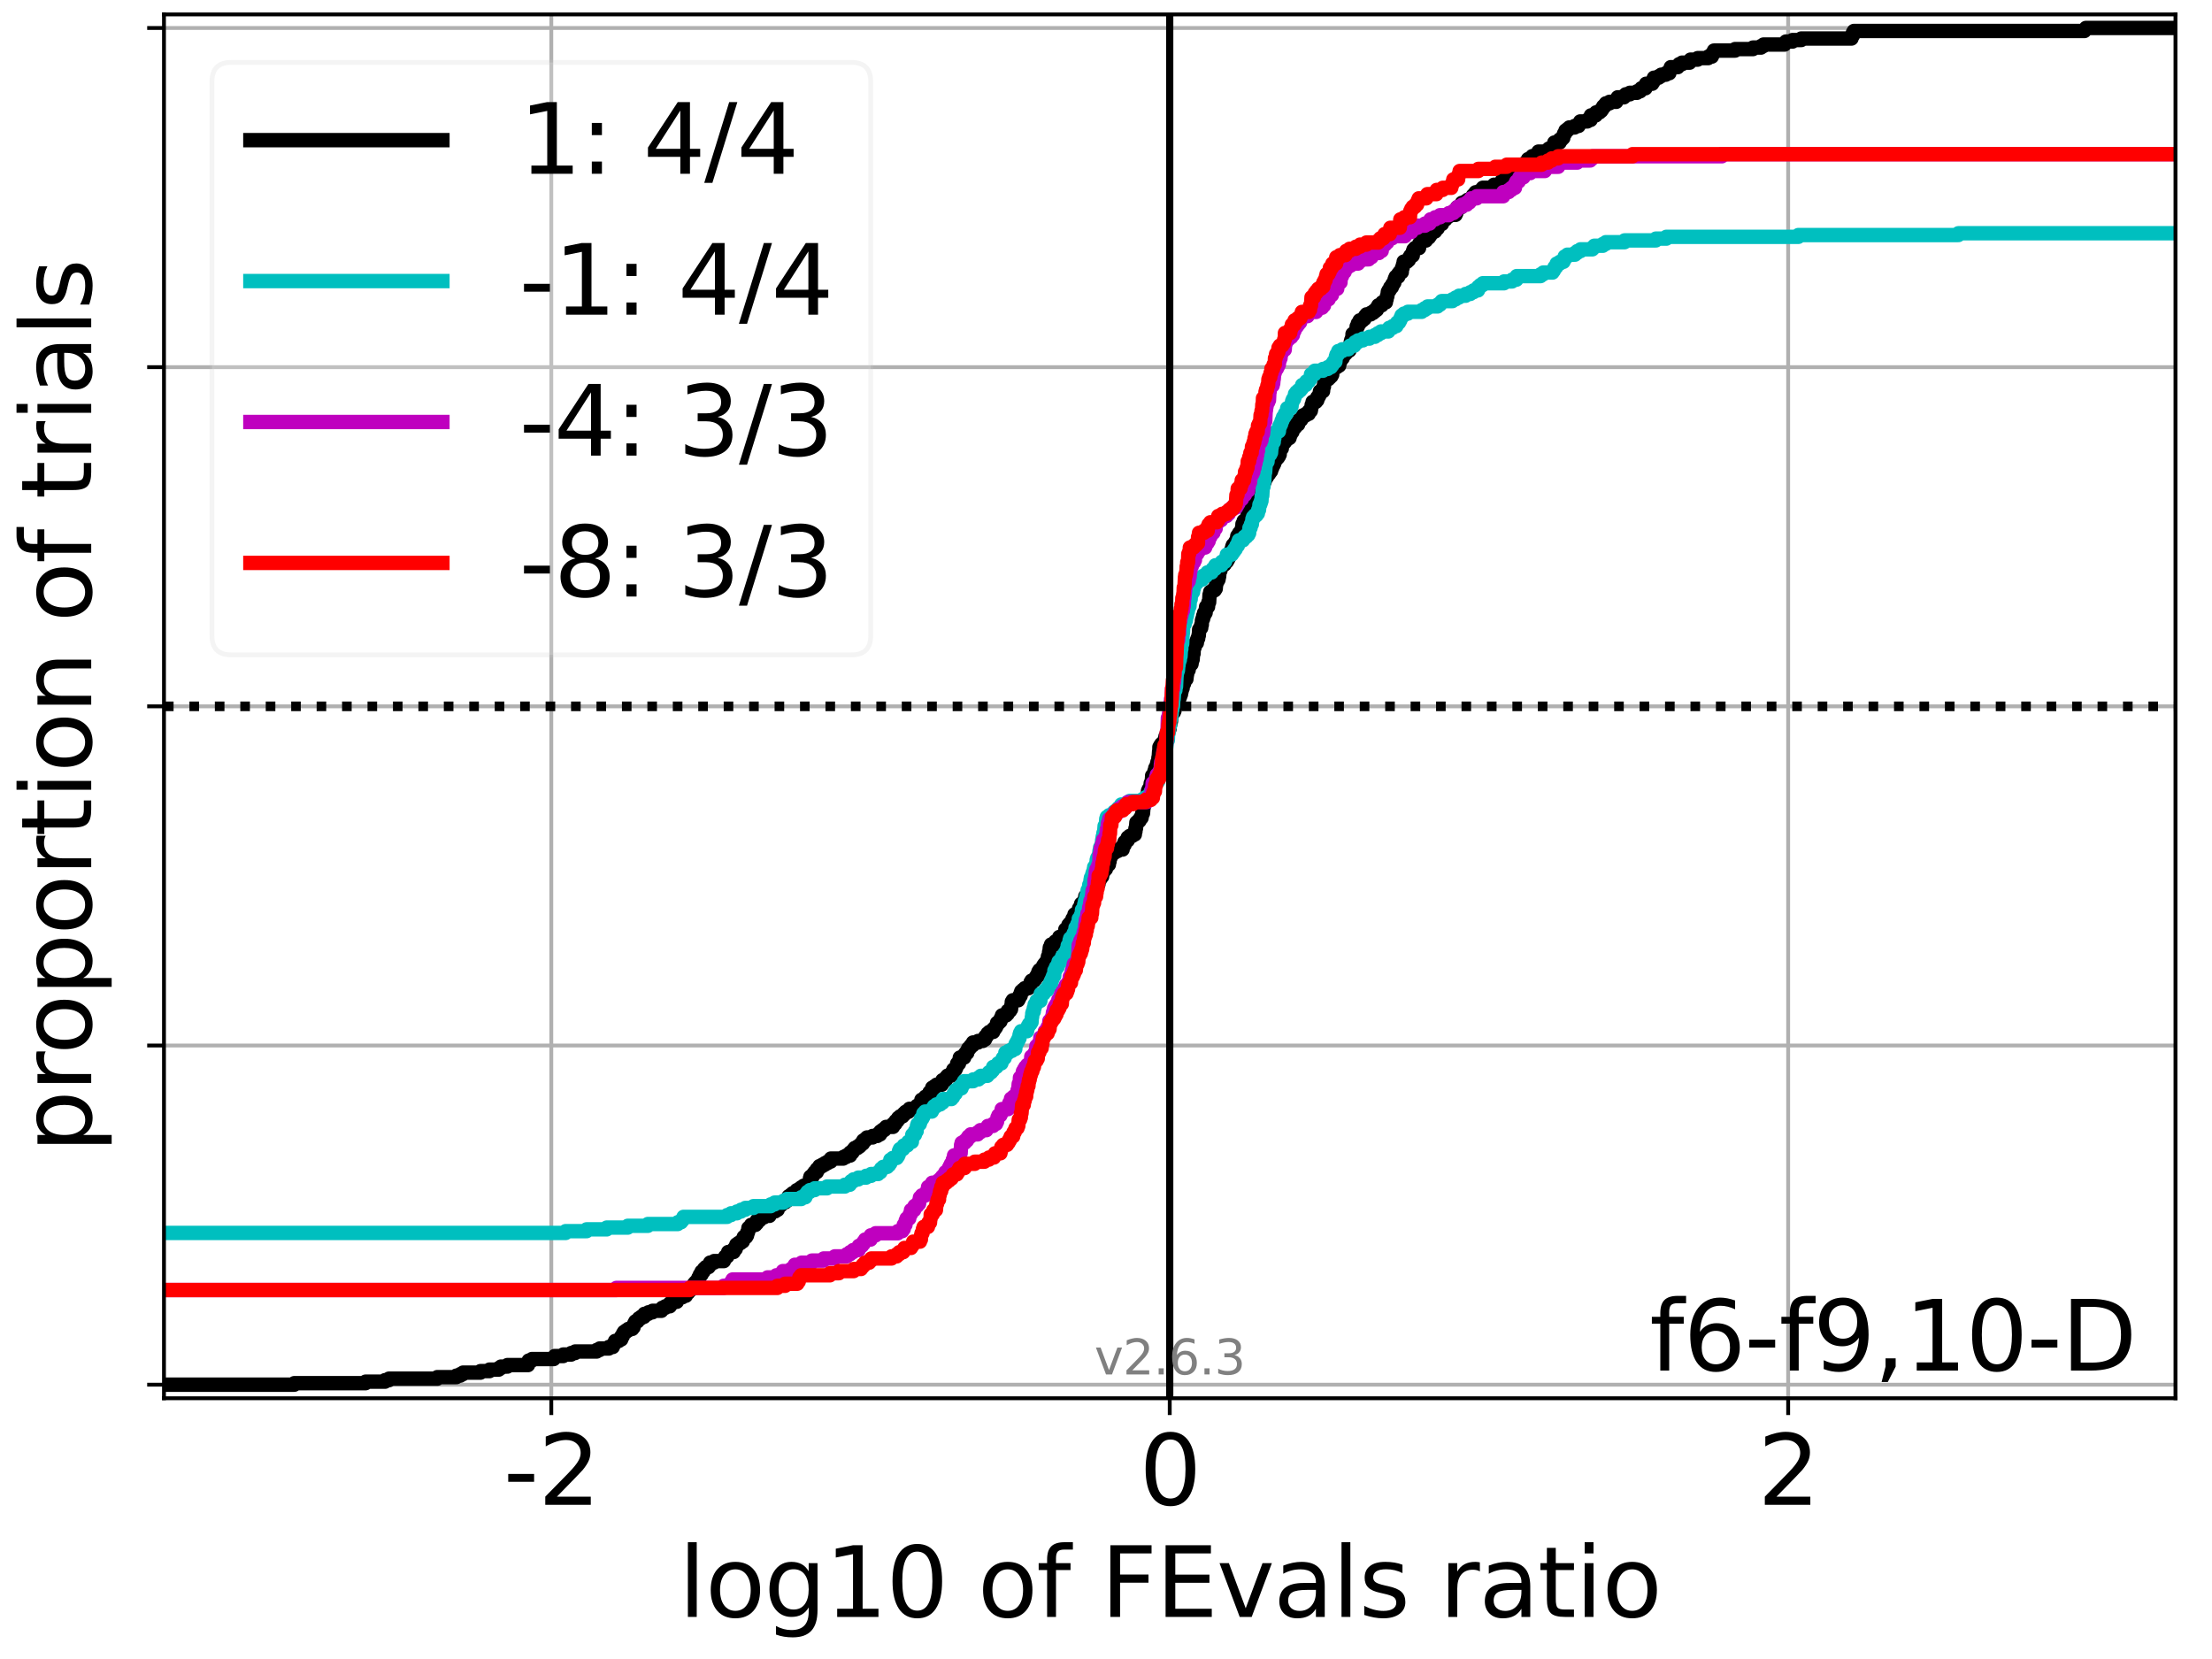 <?xml version="1.0" encoding="utf-8" standalone="no"?>
<!DOCTYPE svg PUBLIC "-//W3C//DTD SVG 1.1//EN"
  "http://www.w3.org/Graphics/SVG/1.1/DTD/svg11.dtd">
<svg xmlns:xlink="http://www.w3.org/1999/xlink" width="460.8pt" height="345.6pt" viewBox="0 0 460.8 345.6" xmlns="http://www.w3.org/2000/svg" version="1.1">
 <defs>
  <style type="text/css">*{stroke-linejoin: round; stroke-linecap: butt}</style>
 </defs>
 <g id="figure_1">
  <g id="patch_1">
   <path d="M 0 345.6 
L 460.8 345.6 
L 460.8 0 
L 0 0 
z
" style="fill: #ffffff"/>
  </g>
  <g id="axes_1">
   <g id="patch_2">
    <path d="M 34.16 291.28 
L 453.192 291.28 
L 453.192 3 
L 34.16 3 
z
" style="fill: #ffffff"/>
   </g>
   <g id="matplotlib.axis_1">
    <g id="xtick_1">
     <g id="line2d_1">
      <path d="M 114.844 291.28 
L 114.844 3 
" clip-path="url(#p1c69ba9141)" style="fill: none; stroke: #b0b0b0; stroke-width: 0.8; stroke-linecap: square"/>
     </g>
     <g id="line2d_2">
      <defs>
       <path id="m2e81d1240e" d="M 0 0 
L 0 3.5 
" style="stroke: #000000; stroke-width: 0.8"/>
      </defs>
      <g>
       <use xlink:href="#m2e81d1240e" x="114.844" y="291.28" style="stroke: #000000; stroke-width: 0.8"/>
      </g>
     </g>
     <g id="text_1">
      <!-- -2 -->
      <g transform="translate(104.873 313.477) scale(0.2 -0.2)">
       <defs>
        <path id="DejaVuSans-2d" d="M 313 2009 
L 1997 2009 
L 1997 1497 
L 313 1497 
L 313 2009 
z
" transform="scale(0.016)"/>
        <path id="DejaVuSans-32" d="M 1228 531 
L 3431 531 
L 3431 0 
L 469 0 
L 469 531 
Q 828 903 1448 1529 
Q 2069 2156 2228 2338 
Q 2531 2678 2651 2914 
Q 2772 3150 2772 3378 
Q 2772 3750 2511 3984 
Q 2250 4219 1831 4219 
Q 1534 4219 1204 4116 
Q 875 4013 500 3803 
L 500 4441 
Q 881 4594 1212 4672 
Q 1544 4750 1819 4750 
Q 2544 4750 2975 4387 
Q 3406 4025 3406 3419 
Q 3406 3131 3298 2873 
Q 3191 2616 2906 2266 
Q 2828 2175 2409 1742 
Q 1991 1309 1228 531 
z
" transform="scale(0.016)"/>
       </defs>
       <use xlink:href="#DejaVuSans-2d"/>
       <use xlink:href="#DejaVuSans-32" x="36.084"/>
      </g>
     </g>
    </g>
    <g id="xtick_2">
     <g id="line2d_3">
      <path d="M 243.676 291.28 
L 243.676 3 
" clip-path="url(#p1c69ba9141)" style="fill: none; stroke: #b0b0b0; stroke-width: 0.8; stroke-linecap: square"/>
     </g>
     <g id="line2d_4">
      <g>
       <use xlink:href="#m2e81d1240e" x="243.676" y="291.28" style="stroke: #000000; stroke-width: 0.8"/>
      </g>
     </g>
     <g id="text_2">
      <!-- 0 -->
      <g transform="translate(237.314 313.477) scale(0.2 -0.2)">
       <defs>
        <path id="DejaVuSans-30" d="M 2034 4250 
Q 1547 4250 1301 3770 
Q 1056 3291 1056 2328 
Q 1056 1369 1301 889 
Q 1547 409 2034 409 
Q 2525 409 2770 889 
Q 3016 1369 3016 2328 
Q 3016 3291 2770 3770 
Q 2525 4250 2034 4250 
z
M 2034 4750 
Q 2819 4750 3233 4129 
Q 3647 3509 3647 2328 
Q 3647 1150 3233 529 
Q 2819 -91 2034 -91 
Q 1250 -91 836 529 
Q 422 1150 422 2328 
Q 422 3509 836 4129 
Q 1250 4750 2034 4750 
z
" transform="scale(0.016)"/>
       </defs>
       <use xlink:href="#DejaVuSans-30"/>
      </g>
     </g>
    </g>
    <g id="xtick_3">
     <g id="line2d_5">
      <path d="M 372.508 291.28 
L 372.508 3 
" clip-path="url(#p1c69ba9141)" style="fill: none; stroke: #b0b0b0; stroke-width: 0.8; stroke-linecap: square"/>
     </g>
     <g id="line2d_6">
      <g>
       <use xlink:href="#m2e81d1240e" x="372.508" y="291.28" style="stroke: #000000; stroke-width: 0.8"/>
      </g>
     </g>
     <g id="text_3">
      <!-- 2 -->
      <g transform="translate(366.146 313.477) scale(0.2 -0.2)">
       <use xlink:href="#DejaVuSans-32"/>
      </g>
     </g>
    </g>
    <g id="text_4">
     <!-- log10 of FEvals ratio -->
     <g transform="translate(141.371 336.833) scale(0.2 -0.2)">
      <defs>
       <path id="DejaVuSans-6c" d="M 603 4863 
L 1178 4863 
L 1178 0 
L 603 0 
L 603 4863 
z
" transform="scale(0.016)"/>
       <path id="DejaVuSans-6f" d="M 1959 3097 
Q 1497 3097 1228 2736 
Q 959 2375 959 1747 
Q 959 1119 1226 758 
Q 1494 397 1959 397 
Q 2419 397 2687 759 
Q 2956 1122 2956 1747 
Q 2956 2369 2687 2733 
Q 2419 3097 1959 3097 
z
M 1959 3584 
Q 2709 3584 3137 3096 
Q 3566 2609 3566 1747 
Q 3566 888 3137 398 
Q 2709 -91 1959 -91 
Q 1206 -91 779 398 
Q 353 888 353 1747 
Q 353 2609 779 3096 
Q 1206 3584 1959 3584 
z
" transform="scale(0.016)"/>
       <path id="DejaVuSans-67" d="M 2906 1791 
Q 2906 2416 2648 2759 
Q 2391 3103 1925 3103 
Q 1463 3103 1205 2759 
Q 947 2416 947 1791 
Q 947 1169 1205 825 
Q 1463 481 1925 481 
Q 2391 481 2648 825 
Q 2906 1169 2906 1791 
z
M 3481 434 
Q 3481 -459 3084 -895 
Q 2688 -1331 1869 -1331 
Q 1566 -1331 1297 -1286 
Q 1028 -1241 775 -1147 
L 775 -588 
Q 1028 -725 1275 -790 
Q 1522 -856 1778 -856 
Q 2344 -856 2625 -561 
Q 2906 -266 2906 331 
L 2906 616 
Q 2728 306 2450 153 
Q 2172 0 1784 0 
Q 1141 0 747 490 
Q 353 981 353 1791 
Q 353 2603 747 3093 
Q 1141 3584 1784 3584 
Q 2172 3584 2450 3431 
Q 2728 3278 2906 2969 
L 2906 3500 
L 3481 3500 
L 3481 434 
z
" transform="scale(0.016)"/>
       <path id="DejaVuSans-31" d="M 794 531 
L 1825 531 
L 1825 4091 
L 703 3866 
L 703 4441 
L 1819 4666 
L 2450 4666 
L 2450 531 
L 3481 531 
L 3481 0 
L 794 0 
L 794 531 
z
" transform="scale(0.016)"/>
       <path id="DejaVuSans-20" transform="scale(0.016)"/>
       <path id="DejaVuSans-66" d="M 2375 4863 
L 2375 4384 
L 1825 4384 
Q 1516 4384 1395 4259 
Q 1275 4134 1275 3809 
L 1275 3500 
L 2222 3500 
L 2222 3053 
L 1275 3053 
L 1275 0 
L 697 0 
L 697 3053 
L 147 3053 
L 147 3500 
L 697 3500 
L 697 3744 
Q 697 4328 969 4595 
Q 1241 4863 1831 4863 
L 2375 4863 
z
" transform="scale(0.016)"/>
       <path id="DejaVuSans-46" d="M 628 4666 
L 3309 4666 
L 3309 4134 
L 1259 4134 
L 1259 2759 
L 3109 2759 
L 3109 2228 
L 1259 2228 
L 1259 0 
L 628 0 
L 628 4666 
z
" transform="scale(0.016)"/>
       <path id="DejaVuSans-45" d="M 628 4666 
L 3578 4666 
L 3578 4134 
L 1259 4134 
L 1259 2753 
L 3481 2753 
L 3481 2222 
L 1259 2222 
L 1259 531 
L 3634 531 
L 3634 0 
L 628 0 
L 628 4666 
z
" transform="scale(0.016)"/>
       <path id="DejaVuSans-76" d="M 191 3500 
L 800 3500 
L 1894 563 
L 2988 3500 
L 3597 3500 
L 2284 0 
L 1503 0 
L 191 3500 
z
" transform="scale(0.016)"/>
       <path id="DejaVuSans-61" d="M 2194 1759 
Q 1497 1759 1228 1600 
Q 959 1441 959 1056 
Q 959 750 1161 570 
Q 1363 391 1709 391 
Q 2188 391 2477 730 
Q 2766 1069 2766 1631 
L 2766 1759 
L 2194 1759 
z
M 3341 1997 
L 3341 0 
L 2766 0 
L 2766 531 
Q 2569 213 2275 61 
Q 1981 -91 1556 -91 
Q 1019 -91 701 211 
Q 384 513 384 1019 
Q 384 1609 779 1909 
Q 1175 2209 1959 2209 
L 2766 2209 
L 2766 2266 
Q 2766 2663 2505 2880 
Q 2244 3097 1772 3097 
Q 1472 3097 1187 3025 
Q 903 2953 641 2809 
L 641 3341 
Q 956 3463 1253 3523 
Q 1550 3584 1831 3584 
Q 2591 3584 2966 3190 
Q 3341 2797 3341 1997 
z
" transform="scale(0.016)"/>
       <path id="DejaVuSans-73" d="M 2834 3397 
L 2834 2853 
Q 2591 2978 2328 3040 
Q 2066 3103 1784 3103 
Q 1356 3103 1142 2972 
Q 928 2841 928 2578 
Q 928 2378 1081 2264 
Q 1234 2150 1697 2047 
L 1894 2003 
Q 2506 1872 2764 1633 
Q 3022 1394 3022 966 
Q 3022 478 2636 193 
Q 2250 -91 1575 -91 
Q 1294 -91 989 -36 
Q 684 19 347 128 
L 347 722 
Q 666 556 975 473 
Q 1284 391 1588 391 
Q 1994 391 2212 530 
Q 2431 669 2431 922 
Q 2431 1156 2273 1281 
Q 2116 1406 1581 1522 
L 1381 1569 
Q 847 1681 609 1914 
Q 372 2147 372 2553 
Q 372 3047 722 3315 
Q 1072 3584 1716 3584 
Q 2034 3584 2315 3537 
Q 2597 3491 2834 3397 
z
" transform="scale(0.016)"/>
       <path id="DejaVuSans-72" d="M 2631 2963 
Q 2534 3019 2420 3045 
Q 2306 3072 2169 3072 
Q 1681 3072 1420 2755 
Q 1159 2438 1159 1844 
L 1159 0 
L 581 0 
L 581 3500 
L 1159 3500 
L 1159 2956 
Q 1341 3275 1631 3429 
Q 1922 3584 2338 3584 
Q 2397 3584 2469 3576 
Q 2541 3569 2628 3553 
L 2631 2963 
z
" transform="scale(0.016)"/>
       <path id="DejaVuSans-74" d="M 1172 4494 
L 1172 3500 
L 2356 3500 
L 2356 3053 
L 1172 3053 
L 1172 1153 
Q 1172 725 1289 603 
Q 1406 481 1766 481 
L 2356 481 
L 2356 0 
L 1766 0 
Q 1100 0 847 248 
Q 594 497 594 1153 
L 594 3053 
L 172 3053 
L 172 3500 
L 594 3500 
L 594 4494 
L 1172 4494 
z
" transform="scale(0.016)"/>
       <path id="DejaVuSans-69" d="M 603 3500 
L 1178 3500 
L 1178 0 
L 603 0 
L 603 3500 
z
M 603 4863 
L 1178 4863 
L 1178 4134 
L 603 4134 
L 603 4863 
z
" transform="scale(0.016)"/>
      </defs>
      <use xlink:href="#DejaVuSans-6c"/>
      <use xlink:href="#DejaVuSans-6f" x="27.783"/>
      <use xlink:href="#DejaVuSans-67" x="88.965"/>
      <use xlink:href="#DejaVuSans-31" x="152.441"/>
      <use xlink:href="#DejaVuSans-30" x="216.064"/>
      <use xlink:href="#DejaVuSans-20" x="279.688"/>
      <use xlink:href="#DejaVuSans-6f" x="311.475"/>
      <use xlink:href="#DejaVuSans-66" x="372.656"/>
      <use xlink:href="#DejaVuSans-20" x="407.861"/>
      <use xlink:href="#DejaVuSans-46" x="439.648"/>
      <use xlink:href="#DejaVuSans-45" x="497.168"/>
      <use xlink:href="#DejaVuSans-76" x="560.352"/>
      <use xlink:href="#DejaVuSans-61" x="619.531"/>
      <use xlink:href="#DejaVuSans-6c" x="680.811"/>
      <use xlink:href="#DejaVuSans-73" x="708.594"/>
      <use xlink:href="#DejaVuSans-20" x="760.693"/>
      <use xlink:href="#DejaVuSans-72" x="792.48"/>
      <use xlink:href="#DejaVuSans-61" x="833.594"/>
      <use xlink:href="#DejaVuSans-74" x="894.873"/>
      <use xlink:href="#DejaVuSans-69" x="934.082"/>
      <use xlink:href="#DejaVuSans-6f" x="961.865"/>
     </g>
    </g>
   </g>
   <g id="matplotlib.axis_2">
    <g id="ytick_1">
     <g id="line2d_7">
      <path d="M 34.16 288.454 
L 453.192 288.454 
" clip-path="url(#p1c69ba9141)" style="fill: none; stroke: #b0b0b0; stroke-width: 0.8; stroke-linecap: square"/>
     </g>
     <g id="line2d_8">
      <defs>
       <path id="m40fa3af040" d="M 0 0 
L -3.5 0 
" style="stroke: #000000; stroke-width: 0.8"/>
      </defs>
      <g>
       <use xlink:href="#m40fa3af040" x="34.16" y="288.454" style="stroke: #000000; stroke-width: 0.8"/>
      </g>
     </g>
    </g>
    <g id="ytick_2">
     <g id="line2d_9">
      <path d="M 34.16 217.797 
L 453.192 217.797 
" clip-path="url(#p1c69ba9141)" style="fill: none; stroke: #b0b0b0; stroke-width: 0.8; stroke-linecap: square"/>
     </g>
     <g id="line2d_10">
      <g>
       <use xlink:href="#m40fa3af040" x="34.16" y="217.797" style="stroke: #000000; stroke-width: 0.8"/>
      </g>
     </g>
    </g>
    <g id="ytick_3">
     <g id="line2d_11">
      <path d="M 34.16 147.14 
L 453.192 147.14 
" clip-path="url(#p1c69ba9141)" style="fill: none; stroke: #b0b0b0; stroke-width: 0.8; stroke-linecap: square"/>
     </g>
     <g id="line2d_12">
      <g>
       <use xlink:href="#m40fa3af040" x="34.16" y="147.14" style="stroke: #000000; stroke-width: 0.8"/>
      </g>
     </g>
    </g>
    <g id="ytick_4">
     <g id="line2d_13">
      <path d="M 34.16 76.483 
L 453.192 76.483 
" clip-path="url(#p1c69ba9141)" style="fill: none; stroke: #b0b0b0; stroke-width: 0.8; stroke-linecap: square"/>
     </g>
     <g id="line2d_14">
      <g>
       <use xlink:href="#m40fa3af040" x="34.16" y="76.483" style="stroke: #000000; stroke-width: 0.8"/>
      </g>
     </g>
    </g>
    <g id="ytick_5">
     <g id="line2d_15">
      <path d="M 34.16 5.826 
L 453.192 5.826 
" clip-path="url(#p1c69ba9141)" style="fill: none; stroke: #b0b0b0; stroke-width: 0.8; stroke-linecap: square"/>
     </g>
     <g id="line2d_16">
      <g>
       <use xlink:href="#m40fa3af040" x="34.16" y="5.826" style="stroke: #000000; stroke-width: 0.8"/>
      </g>
     </g>
    </g>
    <g id="text_5">
     <!-- proportion of trials -->
     <g transform="translate(19.001 240.146) rotate(-90) scale(0.2 -0.2)">
      <defs>
       <path id="DejaVuSans-70" d="M 1159 525 
L 1159 -1331 
L 581 -1331 
L 581 3500 
L 1159 3500 
L 1159 2969 
Q 1341 3281 1617 3432 
Q 1894 3584 2278 3584 
Q 2916 3584 3314 3078 
Q 3713 2572 3713 1747 
Q 3713 922 3314 415 
Q 2916 -91 2278 -91 
Q 1894 -91 1617 61 
Q 1341 213 1159 525 
z
M 3116 1747 
Q 3116 2381 2855 2742 
Q 2594 3103 2138 3103 
Q 1681 3103 1420 2742 
Q 1159 2381 1159 1747 
Q 1159 1113 1420 752 
Q 1681 391 2138 391 
Q 2594 391 2855 752 
Q 3116 1113 3116 1747 
z
" transform="scale(0.016)"/>
       <path id="DejaVuSans-6e" d="M 3513 2113 
L 3513 0 
L 2938 0 
L 2938 2094 
Q 2938 2591 2744 2837 
Q 2550 3084 2163 3084 
Q 1697 3084 1428 2787 
Q 1159 2491 1159 1978 
L 1159 0 
L 581 0 
L 581 3500 
L 1159 3500 
L 1159 2956 
Q 1366 3272 1645 3428 
Q 1925 3584 2291 3584 
Q 2894 3584 3203 3211 
Q 3513 2838 3513 2113 
z
" transform="scale(0.016)"/>
      </defs>
      <use xlink:href="#DejaVuSans-70"/>
      <use xlink:href="#DejaVuSans-72" x="63.477"/>
      <use xlink:href="#DejaVuSans-6f" x="102.34"/>
      <use xlink:href="#DejaVuSans-70" x="163.521"/>
      <use xlink:href="#DejaVuSans-6f" x="226.998"/>
      <use xlink:href="#DejaVuSans-72" x="288.18"/>
      <use xlink:href="#DejaVuSans-74" x="329.293"/>
      <use xlink:href="#DejaVuSans-69" x="368.502"/>
      <use xlink:href="#DejaVuSans-6f" x="396.285"/>
      <use xlink:href="#DejaVuSans-6e" x="457.467"/>
      <use xlink:href="#DejaVuSans-20" x="520.846"/>
      <use xlink:href="#DejaVuSans-6f" x="552.633"/>
      <use xlink:href="#DejaVuSans-66" x="613.814"/>
      <use xlink:href="#DejaVuSans-20" x="649.02"/>
      <use xlink:href="#DejaVuSans-74" x="680.807"/>
      <use xlink:href="#DejaVuSans-72" x="720.016"/>
      <use xlink:href="#DejaVuSans-69" x="761.129"/>
      <use xlink:href="#DejaVuSans-61" x="788.912"/>
      <use xlink:href="#DejaVuSans-6c" x="850.191"/>
      <use xlink:href="#DejaVuSans-73" x="877.975"/>
     </g>
    </g>
   </g>
   <g id="line2d_17">
    <path d="M 34.16 288.454 
L 61.311 288.454 
L 61.311 288.14 
L 76.156 288.14 
L 76.156 287.826 
L 80.207 287.826 
L 80.207 287.512 
L 81.031 287.512 
L 81.031 287.198 
L 91.097 287.198 
L 91.097 286.884 
L 95.052 286.884 
L 95.052 286.57 
L 95.875 286.57 
L 95.875 286.256 
L 96.462 286.256 
L 96.462 285.941 
L 100.094 285.941 
L 100.094 285.627 
L 101.965 285.627 
L 101.965 285.313 
L 103.895 285.313 
L 103.895 284.999 
L 104.357 284.999 
L 104.357 284.685 
L 105.7 284.685 
L 105.7 284.371 
L 109.993 284.371 
L 110.002 283.743 
L 110.138 283.743 
L 110.138 283.429 
L 110.817 283.429 
L 110.817 283.115 
L 115.347 283.115 
L 115.347 282.801 
L 115.547 282.801 
L 115.547 282.487 
L 117.333 282.487 
L 117.333 282.173 
L 118.99 282.173 
L 118.99 281.859 
L 119.813 281.859 
L 119.813 281.545 
L 124.288 281.545 
L 124.288 281.231 
L 124.926 281.231 
L 124.926 280.917 
L 126.825 280.917 
L 126.825 280.603 
L 127.657 280.603 
L 127.657 280.289 
L 127.798 280.289 
L 127.798 279.975 
L 127.995 279.975 
L 127.995 279.661 
L 128.138 279.661 
L 128.138 279.347 
L 128.898 279.347 
L 128.898 279.033 
L 129.415 279.033 
L 129.424 278.405 
L 129.721 278.405 
L 129.791 277.777 
L 129.986 277.777 
L 129.986 277.463 
L 130.429 277.463 
L 130.429 277.149 
L 130.892 277.149 
L 130.892 276.835 
L 131.721 276.835 
L 131.721 276.521 
L 131.97 276.521 
L 132.035 275.893 
L 132.184 275.893 
L 132.184 275.578 
L 132.359 275.578 
L 132.359 275.264 
L 132.822 275.264 
L 132.822 274.95 
L 133.084 274.95 
L 133.084 274.636 
L 133.527 274.636 
L 133.527 274.322 
L 134.165 274.322 
L 134.243 273.694 
L 135.066 273.694 
L 135.066 273.38 
L 135.929 273.38 
L 135.929 273.066 
L 137.787 273.066 
L 137.787 272.752 
L 137.964 272.752 
L 137.964 272.438 
L 138.602 272.438 
L 138.602 272.124 
L 139.546 272.124 
L 139.554 271.496 
L 140.117 271.496 
L 140.117 271.182 
L 140.996 271.182 
L 141.023 270.554 
L 141.121 270.554 
L 141.121 270.24 
L 142.165 270.24 
L 142.165 269.926 
L 142.88 269.926 
L 142.889 269.298 
L 143.374 269.298 
L 143.451 268.67 
L 144.012 268.67 
L 144.012 268.356 
L 144.357 268.356 
L 144.381 267.728 
L 144.592 267.728 
L 144.592 267.414 
L 144.859 267.414 
L 144.859 267.1 
L 145.16 267.1 
L 145.16 266.786 
L 145.397 266.786 
L 145.499 266.158 
L 145.721 266.158 
L 145.798 265.529 
L 146.14 265.529 
L 146.149 264.901 
L 146.544 264.901 
L 146.544 264.587 
L 146.711 264.587 
L 146.711 264.273 
L 147.035 264.273 
L 147.035 263.959 
L 147.617 263.959 
L 147.617 263.645 
L 147.858 263.645 
L 147.929 263.017 
L 148.76 263.017 
L 148.76 262.703 
L 150.796 262.703 
L 150.866 262.075 
L 151.068 262.075 
L 151.068 261.761 
L 151.505 261.761 
L 151.597 261.133 
L 151.689 261.133 
L 151.689 260.819 
L 152.827 260.819 
L 152.835 260.191 
L 153.264 260.191 
L 153.273 259.563 
L 153.398 259.563 
L 153.398 259.249 
L 153.835 259.249 
L 153.835 258.935 
L 154.304 258.935 
L 154.304 258.621 
L 154.741 258.621 
L 154.825 257.993 
L 154.938 257.993 
L 154.938 257.679 
L 155.446 257.679 
L 155.446 257.365 
L 155.624 257.365 
L 155.648 256.737 
L 155.822 256.737 
L 155.91 255.795 
L 156.262 255.795 
L 156.262 255.481 
L 156.46 255.481 
L 156.46 255.166 
L 157.379 255.166 
L 157.379 254.852 
L 157.669 254.852 
L 157.678 254.224 
L 158.239 254.224 
L 158.24 253.596 
L 159.146 253.596 
L 159.146 253.282 
L 160.289 253.282 
L 160.355 252.654 
L 160.657 252.654 
L 160.657 252.34 
L 161.496 252.34 
L 161.496 252.026 
L 161.996 252.026 
L 161.996 251.712 
L 162.114 251.712 
L 162.122 251.084 
L 162.685 251.084 
L 162.685 250.77 
L 162.87 250.77 
L 162.87 250.456 
L 163.591 250.456 
L 163.591 250.142 
L 163.971 250.142 
L 163.971 249.828 
L 164.189 249.828 
L 164.293 249.2 
L 164.733 249.2 
L 164.733 248.886 
L 165.116 248.886 
L 165.116 248.572 
L 165.948 248.572 
L 165.957 247.944 
L 166.519 247.944 
L 166.519 247.63 
L 166.943 247.63 
L 166.943 247.316 
L 167.425 247.316 
L 167.425 247.002 
L 168.482 247.002 
L 168.567 246.374 
L 168.702 246.374 
L 168.733 245.432 
L 168.822 245.432 
L 168.822 245.118 
L 169.273 245.118 
L 169.273 244.803 
L 169.46 244.803 
L 169.46 244.489 
L 169.692 244.489 
L 169.692 244.175 
L 170.153 244.175 
L 170.179 243.547 
L 170.515 243.547 
L 170.515 243.233 
L 170.708 243.233 
L 170.708 242.919 
L 171.321 242.919 
L 171.321 242.605 
L 171.866 242.605 
L 171.866 242.291 
L 172.418 242.291 
L 172.418 241.977 
L 173.056 241.977 
L 173.083 241.349 
L 175.656 241.349 
L 175.656 241.035 
L 176.275 241.035 
L 176.275 240.721 
L 177.098 240.721 
L 177.107 240.093 
L 177.586 240.093 
L 177.586 239.779 
L 177.794 239.779 
L 177.794 239.465 
L 178.048 239.465 
L 178.048 239.151 
L 178.633 239.151 
L 178.633 238.837 
L 179.078 238.837 
L 179.078 238.523 
L 179.391 238.523 
L 179.391 238.209 
L 179.769 238.209 
L 179.825 237.581 
L 180.269 237.581 
L 180.269 237.267 
L 180.608 237.267 
L 180.608 236.953 
L 181.774 236.953 
L 181.774 236.639 
L 182.764 236.639 
L 182.764 236.325 
L 183.327 236.325 
L 183.402 235.697 
L 183.828 235.697 
L 183.828 235.383 
L 184.261 235.383 
L 184.261 235.069 
L 184.581 235.069 
L 184.581 234.755 
L 186.02 234.755 
L 186.028 234.126 
L 186.511 234.126 
L 186.591 233.498 
L 186.974 233.498 
L 186.974 233.184 
L 187.119 233.184 
L 187.119 232.87 
L 187.497 232.87 
L 187.497 232.556 
L 188.024 232.556 
L 188.024 232.242 
L 188.317 232.242 
L 188.317 231.928 
L 188.639 231.928 
L 188.639 231.614 
L 189.238 231.614 
L 189.238 231.3 
L 189.453 231.3 
L 189.453 230.986 
L 190.884 230.986 
L 190.884 230.672 
L 191.024 230.672 
L 191.024 230.358 
L 191.835 230.358 
L 191.878 229.416 
L 191.951 229.416 
L 191.951 229.102 
L 192.633 229.102 
L 192.633 228.788 
L 192.754 228.788 
L 192.754 228.474 
L 193.51 228.474 
L 193.51 228.16 
L 193.627 228.16 
L 193.636 227.532 
L 194.118 227.532 
L 194.198 226.59 
L 194.67 226.59 
L 194.67 226.276 
L 195.104 226.276 
L 195.104 225.962 
L 196.191 225.962 
L 196.247 225.334 
L 196.326 225.334 
L 196.326 225.02 
L 197.021 225.02 
L 197.108 224.392 
L 197.381 224.392 
L 197.381 224.077 
L 198.163 224.077 
L 198.268 223.449 
L 198.573 223.449 
L 198.597 222.821 
L 199.046 222.821 
L 199.046 222.507 
L 199.19 222.507 
L 199.19 222.193 
L 199.312 222.193 
L 199.386 221.565 
L 199.774 221.565 
L 199.793 220.937 
L 199.911 220.937 
L 199.95 220.309 
L 200.856 220.309 
L 200.877 219.681 
L 201.117 219.681 
L 201.117 219.367 
L 201.489 219.367 
L 201.558 218.739 
L 201.686 218.739 
L 201.686 218.425 
L 201.99 218.425 
L 201.99 218.111 
L 202.227 218.111 
L 202.227 217.797 
L 202.624 217.797 
L 202.687 217.169 
L 203.743 217.169 
L 203.743 216.855 
L 204.729 216.855 
L 204.729 216.541 
L 205.199 216.541 
L 205.251 215.913 
L 205.554 215.913 
L 205.554 215.599 
L 205.729 215.599 
L 205.729 215.285 
L 206.09 215.285 
L 206.09 214.971 
L 206.893 214.971 
L 206.929 214.343 
L 207.264 214.343 
L 207.264 214.028 
L 207.478 214.028 
L 207.478 213.714 
L 207.633 213.714 
L 207.701 213.086 
L 208.096 213.086 
L 208.096 212.772 
L 208.412 212.772 
L 208.472 212.144 
L 208.728 212.144 
L 208.734 211.516 
L 209.611 211.516 
L 209.611 211.202 
L 209.916 211.202 
L 209.937 210.574 
L 210.414 210.574 
L 210.414 210.26 
L 210.612 210.26 
L 210.702 209.318 
L 210.755 209.318 
L 210.777 208.69 
L 210.964 208.69 
L 210.964 208.376 
L 212.111 208.376 
L 212.111 208.062 
L 212.274 208.062 
L 212.358 207.434 
L 212.622 207.434 
L 212.633 206.806 
L 212.75 206.806 
L 212.75 206.492 
L 213.095 206.492 
L 213.095 206.178 
L 213.462 206.178 
L 213.462 205.864 
L 214.245 205.864 
L 214.245 205.55 
L 214.438 205.55 
L 214.438 205.236 
L 214.638 205.236 
L 214.687 204.608 
L 214.872 204.608 
L 214.872 204.294 
L 215.437 204.294 
L 215.437 203.98 
L 215.692 203.98 
L 215.692 203.665 
L 215.889 203.665 
L 215.889 203.351 
L 216.183 203.351 
L 216.22 202.723 
L 216.326 202.723 
L 216.326 202.409 
L 216.523 202.409 
L 216.523 202.095 
L 217.17 202.095 
L 217.172 201.467 
L 217.322 201.467 
L 217.322 201.153 
L 217.538 201.153 
L 217.538 200.839 
L 217.788 200.839 
L 217.788 200.525 
L 218.158 200.525 
L 218.178 199.897 
L 218.283 199.897 
L 218.301 199.269 
L 218.485 199.269 
L 218.542 198.327 
L 218.607 198.327 
L 218.695 197.385 
L 218.875 197.385 
L 218.952 196.757 
L 219.76 196.757 
L 219.824 196.129 
L 220.587 196.129 
L 220.67 195.187 
L 221.735 195.187 
L 221.799 194.559 
L 221.865 194.559 
L 221.924 193.617 
L 222.419 193.617 
L 222.517 192.988 
L 222.569 192.988 
L 222.569 192.674 
L 222.825 192.674 
L 222.825 192.36 
L 223.214 192.36 
L 223.214 192.046 
L 223.363 192.046 
L 223.412 191.418 
L 223.612 191.418 
L 223.612 191.104 
L 223.752 191.104 
L 223.84 190.476 
L 224.285 190.476 
L 224.285 190.162 
L 224.755 190.162 
L 224.798 189.22 
L 225.066 189.22 
L 225.137 188.592 
L 225.217 188.592 
L 225.217 188.278 
L 225.639 188.278 
L 225.639 187.964 
L 225.797 187.964 
L 225.797 187.65 
L 226.071 187.65 
L 226.09 186.708 
L 226.56 186.708 
L 226.56 186.394 
L 227.208 186.394 
L 227.208 186.08 
L 227.669 186.08 
L 227.669 185.766 
L 227.803 185.766 
L 227.803 185.452 
L 228.02 185.452 
L 228.02 185.138 
L 228.483 185.138 
L 228.516 184.51 
L 228.629 184.51 
L 228.629 184.196 
L 228.831 184.196 
L 228.897 183.254 
L 229.152 183.254 
L 229.248 182.625 
L 229.579 182.625 
L 229.667 181.997 
L 229.716 181.997 
L 229.826 181.369 
L 230.101 181.369 
L 230.101 181.055 
L 230.376 181.055 
L 230.481 180.427 
L 230.527 180.427 
L 230.527 180.113 
L 230.998 180.113 
L 231.003 179.485 
L 231.142 179.485 
L 231.223 178.543 
L 231.416 178.543 
L 231.527 177.915 
L 231.824 177.915 
L 231.824 177.601 
L 232.261 177.601 
L 232.261 177.287 
L 232.856 177.287 
L 232.856 176.973 
L 233.86 176.973 
L 233.902 176.345 
L 233.995 176.345 
L 233.995 176.031 
L 234.263 176.031 
L 234.263 175.403 
L 234.586 175.403 
L 234.586 175.089 
L 234.926 175.089 
L 234.928 174.461 
L 235.309 174.461 
L 235.309 174.147 
L 235.879 174.147 
L 235.879 173.833 
L 236.407 173.833 
L 236.412 173.205 
L 236.533 173.205 
L 236.535 172.576 
L 236.645 172.576 
L 236.733 171.32 
L 237.074 171.32 
L 237.074 171.006 
L 237.381 171.006 
L 237.381 170.692 
L 237.554 170.692 
L 237.554 170.378 
L 237.809 170.378 
L 237.897 169.75 
L 237.934 169.75 
L 237.934 169.436 
L 238.104 169.436 
L 238.204 168.18 
L 238.263 168.18 
L 238.271 167.552 
L 238.416 167.552 
L 238.424 166.924 
L 238.575 166.924 
L 238.575 166.296 
L 238.76 166.296 
L 238.76 165.982 
L 238.987 165.982 
L 239.038 165.354 
L 239.141 165.354 
L 239.161 164.726 
L 239.292 164.726 
L 239.292 164.412 
L 239.575 164.412 
L 239.673 163.47 
L 239.713 163.47 
L 239.713 163.156 
L 239.893 163.156 
L 240.001 161.899 
L 240.008 161.899 
L 240.008 161.585 
L 240.381 161.585 
L 240.486 160.643 
L 240.587 160.643 
L 240.658 160.015 
L 240.92 160.015 
L 240.95 159.387 
L 241.035 159.387 
L 241.11 158.759 
L 241.268 158.759 
L 241.324 157.817 
L 241.382 157.817 
L 241.459 156.561 
L 241.514 156.561 
L 241.529 155.619 
L 241.702 155.619 
L 241.702 155.305 
L 241.909 155.305 
L 241.909 154.991 
L 242.324 154.991 
L 242.324 154.677 
L 242.524 154.677 
L 242.62 154.049 
L 242.769 154.049 
L 242.791 153.421 
L 243.099 153.421 
L 243.172 152.793 
L 243.288 152.793 
L 243.302 151.85 
L 243.64 151.85 
L 243.676 150.908 
L 243.784 150.908 
L 243.859 150.28 
L 243.934 150.28 
L 244.032 149.024 
L 244.052 149.024 
L 244.084 148.396 
L 244.528 148.396 
L 244.528 148.082 
L 244.658 148.082 
L 244.765 147.454 
L 244.818 147.454 
L 244.92 146.826 
L 244.945 146.826 
L 244.945 146.512 
L 245.216 146.512 
L 245.216 146.198 
L 245.338 146.198 
L 245.338 145.884 
L 245.585 145.884 
L 245.606 145.256 
L 245.792 145.256 
L 245.792 144.942 
L 245.907 144.942 
L 245.907 144.628 
L 246.022 144.628 
L 246.03 144 
L 246.152 144 
L 246.166 143.372 
L 246.362 143.372 
L 246.389 142.43 
L 246.652 142.43 
L 246.669 141.487 
L 247.146 141.487 
L 247.252 140.545 
L 247.281 140.545 
L 247.367 139.917 
L 247.412 139.917 
L 247.412 139.603 
L 247.609 139.603 
L 247.699 138.975 
L 247.723 138.975 
L 247.766 138.347 
L 248.21 138.347 
L 248.305 137.719 
L 248.327 137.719 
L 248.327 137.405 
L 248.449 137.405 
L 248.534 136.149 
L 248.645 136.149 
L 248.667 134.893 
L 248.855 134.893 
L 248.952 134.265 
L 249.027 134.265 
L 249.027 133.951 
L 249.323 133.951 
L 249.342 133.323 
L 249.461 133.323 
L 249.461 133.009 
L 249.6 133.009 
L 249.663 132.381 
L 249.734 132.381 
L 249.804 131.124 
L 249.997 131.124 
L 249.997 130.81 
L 250.228 130.81 
L 250.236 130.182 
L 250.354 130.182 
L 250.389 129.24 
L 250.484 129.24 
L 250.484 128.926 
L 250.627 128.926 
L 250.641 128.298 
L 250.817 128.298 
L 250.839 127.67 
L 251.147 127.67 
L 251.247 126.414 
L 251.652 126.414 
L 251.724 125.472 
L 251.883 125.472 
L 251.967 123.902 
L 252.014 123.902 
L 252.121 123.274 
L 252.568 123.274 
L 252.568 122.96 
L 253.052 122.96 
L 253.052 122.646 
L 253.257 122.646 
L 253.33 121.704 
L 253.389 121.704 
L 253.456 121.075 
L 253.654 121.075 
L 253.654 120.761 
L 253.828 120.761 
L 253.939 120.133 
L 253.96 120.133 
L 254.071 118.877 
L 254.239 118.877 
L 254.306 118.249 
L 254.376 118.249 
L 254.442 117.621 
L 255.09 117.621 
L 255.09 117.307 
L 255.27 117.307 
L 255.27 116.993 
L 255.584 116.993 
L 255.584 116.679 
L 255.765 116.679 
L 255.765 116.365 
L 255.93 116.365 
L 255.93 116.051 
L 256.057 116.051 
L 256.057 115.737 
L 256.177 115.737 
L 256.177 115.423 
L 256.321 115.423 
L 256.398 114.795 
L 256.517 114.795 
L 256.517 114.481 
L 256.637 114.481 
L 256.705 113.853 
L 256.825 113.853 
L 256.825 113.539 
L 257.2 113.539 
L 257.2 113.225 
L 257.313 113.225 
L 257.313 112.911 
L 257.496 112.911 
L 257.496 112.597 
L 257.663 112.597 
L 257.751 111.655 
L 257.967 111.655 
L 257.967 111.341 
L 258.147 111.341 
L 258.147 111.026 
L 258.617 111.026 
L 258.689 110.084 
L 258.781 110.084 
L 258.832 109.142 
L 259.006 109.142 
L 259.087 108.514 
L 259.46 108.514 
L 259.46 108.2 
L 259.755 108.2 
L 259.818 107.572 
L 259.897 107.572 
L 259.944 106.944 
L 260.381 106.944 
L 260.381 106.63 
L 260.502 106.63 
L 260.585 106.002 
L 260.735 106.002 
L 260.735 105.688 
L 260.994 105.688 
L 260.994 105.374 
L 261.193 105.374 
L 261.193 105.06 
L 261.331 105.06 
L 261.392 104.118 
L 261.543 104.118 
L 261.543 103.804 
L 261.712 103.804 
L 261.712 103.49 
L 261.856 103.49 
L 261.909 102.548 
L 262.156 102.548 
L 262.156 102.234 
L 262.478 102.234 
L 262.478 101.92 
L 262.676 101.92 
L 262.78 101.292 
L 262.885 101.292 
L 262.885 100.978 
L 263.226 100.978 
L 263.292 100.349 
L 263.443 100.349 
L 263.443 100.035 
L 263.562 100.035 
L 263.562 99.721 
L 263.675 99.721 
L 263.675 99.407 
L 263.911 99.407 
L 263.911 99.093 
L 264.085 99.093 
L 264.085 98.779 
L 264.336 98.779 
L 264.336 98.465 
L 264.55 98.465 
L 264.55 98.151 
L 264.786 98.151 
L 264.825 97.523 
L 265.017 97.523 
L 265.121 96.895 
L 265.306 96.895 
L 265.306 96.581 
L 265.452 96.581 
L 265.501 95.953 
L 265.665 95.953 
L 265.665 95.639 
L 265.959 95.639 
L 265.959 95.325 
L 266.238 95.325 
L 266.238 95.011 
L 266.439 95.011 
L 266.439 94.697 
L 266.583 94.697 
L 266.62 93.441 
L 267.021 93.441 
L 267.09 92.499 
L 267.25 92.499 
L 267.25 92.185 
L 267.614 92.185 
L 267.614 91.557 
L 268.168 91.557 
L 268.168 91.243 
L 268.63 91.243 
L 268.717 90.615 
L 268.852 90.615 
L 268.907 89.986 
L 269.231 89.986 
L 269.31 89.044 
L 269.814 89.044 
L 269.814 88.73 
L 269.973 88.73 
L 269.973 88.416 
L 270.435 88.416 
L 270.452 87.788 
L 270.639 87.788 
L 270.639 87.474 
L 271.049 87.474 
L 271.049 87.16 
L 271.247 87.16 
L 271.247 86.846 
L 271.426 86.846 
L 271.426 86.532 
L 272.015 86.532 
L 272.015 86.218 
L 272.624 86.218 
L 272.697 85.59 
L 273.065 85.59 
L 273.175 84.962 
L 273.188 84.962 
L 273.245 84.334 
L 273.44 84.334 
L 273.442 83.706 
L 274.143 83.706 
L 274.143 83.392 
L 274.41 83.392 
L 274.41 82.764 
L 274.661 82.764 
L 274.661 82.45 
L 274.83 82.45 
L 274.91 81.822 
L 274.97 81.822 
L 274.97 81.508 
L 275.613 81.508 
L 275.686 80.566 
L 275.798 80.566 
L 275.893 79.309 
L 276.256 79.309 
L 276.256 78.995 
L 276.719 78.995 
L 276.719 78.681 
L 277.038 78.681 
L 277.038 78.367 
L 277.358 78.367 
L 277.358 78.053 
L 277.522 78.053 
L 277.551 77.111 
L 277.694 77.111 
L 277.694 76.797 
L 277.891 76.797 
L 277.891 76.483 
L 278.506 76.483 
L 278.506 76.169 
L 278.976 76.169 
L 279.063 75.541 
L 279.12 75.541 
L 279.12 75.227 
L 279.272 75.227 
L 279.316 74.599 
L 279.704 74.599 
L 279.704 74.285 
L 279.82 74.285 
L 279.82 73.971 
L 280.063 73.971 
L 280.063 73.657 
L 280.369 73.657 
L 280.385 73.029 
L 281.103 73.029 
L 281.191 72.087 
L 281.301 72.087 
L 281.403 71.145 
L 281.488 71.145 
L 281.488 70.831 
L 281.606 70.831 
L 281.699 70.203 
L 281.75 70.203 
L 281.757 69.574 
L 282.118 69.574 
L 282.118 69.26 
L 282.458 69.26 
L 282.554 68.632 
L 282.597 68.632 
L 282.617 68.004 
L 282.867 68.004 
L 282.867 67.376 
L 283.233 67.376 
L 283.237 66.748 
L 283.879 66.748 
L 283.879 66.434 
L 284.247 66.434 
L 284.247 66.12 
L 284.408 66.12 
L 284.408 65.806 
L 284.658 65.806 
L 284.658 65.492 
L 285.531 65.492 
L 285.531 65.178 
L 286.053 65.178 
L 286.053 64.864 
L 286.443 64.864 
L 286.443 64.55 
L 286.835 64.55 
L 286.835 64.236 
L 286.952 64.236 
L 286.952 63.922 
L 287.132 63.922 
L 287.132 63.608 
L 287.843 63.608 
L 287.943 62.98 
L 288.701 62.98 
L 288.773 62.352 
L 288.852 62.352 
L 288.917 61.724 
L 289.007 61.724 
L 289.113 60.782 
L 289.278 60.782 
L 289.278 60.468 
L 289.489 60.468 
L 289.489 60.154 
L 289.618 60.154 
L 289.618 59.84 
L 289.951 59.84 
L 290.039 59.211 
L 290.257 59.211 
L 290.257 58.897 
L 290.459 58.897 
L 290.506 58.269 
L 290.616 58.269 
L 290.616 57.955 
L 290.759 57.955 
L 290.759 57.641 
L 291.285 57.641 
L 291.299 57.013 
L 291.542 57.013 
L 291.542 56.699 
L 292.015 56.699 
L 292.071 55.757 
L 292.202 55.757 
L 292.268 55.129 
L 292.351 55.129 
L 292.414 54.501 
L 293.137 54.501 
L 293.137 54.187 
L 293.479 54.187 
L 293.479 53.873 
L 293.623 53.873 
L 293.623 53.559 
L 293.819 53.559 
L 293.819 53.245 
L 294.301 53.245 
L 294.345 52.303 
L 294.456 52.303 
L 294.456 51.989 
L 294.739 51.989 
L 294.739 51.675 
L 295.615 51.675 
L 295.658 50.733 
L 295.861 50.733 
L 295.861 50.419 
L 295.991 50.419 
L 295.991 50.105 
L 297.057 50.105 
L 297.12 49.477 
L 297.679 49.477 
L 297.679 49.162 
L 297.897 49.162 
L 297.897 48.848 
L 298.114 48.848 
L 298.189 48.22 
L 298.958 48.22 
L 298.958 47.906 
L 299.162 47.906 
L 299.162 47.592 
L 299.49 47.592 
L 299.49 46.964 
L 299.776 46.964 
L 299.776 46.65 
L 300.385 46.65 
L 300.494 46.022 
L 300.745 46.022 
L 300.745 45.708 
L 301.129 45.708 
L 301.129 45.394 
L 301.277 45.394 
L 301.277 45.08 
L 301.838 45.08 
L 301.838 44.766 
L 303.215 44.766 
L 303.215 44.452 
L 303.358 44.452 
L 303.449 43.51 
L 303.555 43.51 
L 303.555 43.196 
L 304.357 43.196 
L 304.395 42.568 
L 304.541 42.568 
L 304.541 42.254 
L 305.269 42.254 
L 305.269 41.94 
L 305.727 41.94 
L 305.727 41.626 
L 306.545 41.626 
L 306.545 41.312 
L 306.792 41.312 
L 306.855 40.684 
L 307.144 40.684 
L 307.144 40.37 
L 307.384 40.37 
L 307.384 40.056 
L 308.243 40.056 
L 308.243 39.742 
L 308.865 39.742 
L 308.897 39.114 
L 310.94 39.114 
L 310.94 38.799 
L 311.228 38.799 
L 311.228 38.485 
L 312.717 38.485 
L 312.717 38.171 
L 312.917 38.171 
L 312.917 37.543 
L 314.183 37.543 
L 314.183 37.229 
L 314.61 37.229 
L 314.61 36.915 
L 314.95 36.915 
L 314.95 36.601 
L 315.105 36.601 
L 315.105 36.287 
L 315.412 36.287 
L 315.412 35.973 
L 316.1 35.973 
L 316.14 35.345 
L 316.28 35.345 
L 316.28 35.031 
L 317.341 35.031 
L 317.426 34.089 
L 318.209 34.089 
L 318.316 33.147 
L 318.902 33.147 
L 318.902 32.833 
L 319.211 32.833 
L 319.211 32.519 
L 320.146 32.519 
L 320.146 32.205 
L 320.29 32.205 
L 320.29 31.891 
L 320.486 31.891 
L 320.486 31.577 
L 322.285 31.577 
L 322.285 31.263 
L 322.658 31.263 
L 322.658 30.949 
L 323.312 30.949 
L 323.312 30.635 
L 323.521 30.635 
L 323.521 30.321 
L 323.724 30.321 
L 323.787 29.693 
L 324.899 29.693 
L 324.899 29.065 
L 325.349 29.065 
L 325.349 28.751 
L 325.655 28.751 
L 325.716 28.122 
L 325.829 28.122 
L 325.829 27.808 
L 326.048 27.808 
L 326.128 27.18 
L 326.538 27.18 
L 326.538 26.866 
L 326.91 26.866 
L 326.91 26.552 
L 328.028 26.552 
L 328.028 26.238 
L 328.848 26.238 
L 328.848 25.924 
L 328.992 25.924 
L 328.992 25.61 
L 329.188 25.61 
L 329.188 25.296 
L 330.662 25.296 
L 330.662 24.982 
L 331.36 24.982 
L 331.411 24.04 
L 332.426 24.04 
L 332.489 23.412 
L 333.212 23.412 
L 333.212 23.098 
L 333.574 23.098 
L 333.574 22.784 
L 333.798 22.784 
L 333.798 22.47 
L 333.974 22.47 
L 333.974 22.156 
L 334.28 22.156 
L 334.28 21.842 
L 334.531 21.842 
L 334.531 21.528 
L 335.288 21.528 
L 335.288 21.214 
L 336.692 21.214 
L 336.692 20.9 
L 336.804 20.9 
L 336.804 20.586 
L 336.998 20.586 
L 336.998 20.272 
L 338.293 20.272 
L 338.293 19.958 
L 338.671 19.958 
L 338.671 19.644 
L 339.528 19.644 
L 339.528 19.33 
L 341.017 19.33 
L 341.017 19.016 
L 341.676 19.016 
L 341.676 18.702 
L 341.914 18.702 
L 341.914 18.387 
L 342.784 18.387 
L 342.871 17.759 
L 342.902 17.759 
L 342.902 17.445 
L 344.185 17.445 
L 344.185 17.131 
L 344.391 17.131 
L 344.4 16.503 
L 344.542 16.503 
L 344.542 16.189 
L 345.533 16.189 
L 345.533 15.875 
L 346.05 15.875 
L 346.05 15.561 
L 347.022 15.561 
L 347.022 15.247 
L 347.751 15.247 
L 347.775 14.619 
L 348.017 14.619 
L 348.057 13.991 
L 349.5 13.991 
L 349.5 13.677 
L 349.806 13.677 
L 349.806 13.363 
L 350.405 13.363 
L 350.405 13.049 
L 351.975 13.049 
L 351.975 12.735 
L 352.172 12.735 
L 352.172 12.421 
L 353.661 12.421 
L 353.661 12.107 
L 355.838 12.107 
L 355.838 11.793 
L 356.605 11.793 
L 356.66 11.165 
L 356.966 11.165 
L 357.044 10.537 
L 361.444 10.537 
L 361.444 10.223 
L 365.176 10.223 
L 365.176 9.909 
L 366.843 9.909 
L 366.843 9.595 
L 367.371 9.595 
L 367.371 9.281 
L 371.739 9.281 
L 371.739 8.967 
L 372.045 8.967 
L 372.045 8.653 
L 373.426 8.653 
L 373.426 8.339 
L 375.23 8.339 
L 375.23 8.024 
L 385.698 8.024 
L 385.698 7.396 
L 386.005 7.396 
L 386.005 6.768 
L 386.197 6.768 
L 386.197 6.454 
L 434.225 6.454 
L 434.225 6.14 
L 434.531 6.14 
L 434.531 5.826 
L 453.192 5.826 
L 453.192 5.826 
" clip-path="url(#p1c69ba9141)" style="fill: none; stroke: #000000; stroke-width: 3; stroke-linecap: square"/>
   </g>
   <g id="line2d_18">
    <path clip-path="url(#p1c69ba9141)" style="fill: none; stroke: #000000; stroke-width: 3; stroke-linecap: square"/>
   </g>
   <g id="line2d_19">
    <path d="M 34.16 256.844 
L 117.833 256.844 
L 117.833 256.472 
L 122.197 256.472 
L 122.197 256.1 
L 126.39 256.1 
L 126.39 255.728 
L 130.774 255.728 
L 130.774 255.357 
L 134.967 255.357 
L 134.967 254.985 
L 141.193 254.985 
L 141.193 254.613 
L 141.884 254.613 
L 141.884 254.241 
L 142.189 254.241 
L 142.189 253.869 
L 142.388 253.869 
L 142.388 253.497 
L 151.463 253.497 
L 151.463 253.125 
L 152.282 253.125 
L 152.282 252.753 
L 153.504 252.753 
L 153.504 252.382 
L 154.371 252.382 
L 154.371 252.01 
L 155.268 252.01 
L 155.268 251.638 
L 156.95 251.638 
L 156.95 251.266 
L 160.549 251.266 
L 160.549 250.894 
L 161.368 250.894 
L 161.368 250.522 
L 163.198 250.522 
L 163.198 250.15 
L 163.891 250.15 
L 163.891 249.778 
L 166.912 249.778 
L 166.912 249.407 
L 167.777 249.407 
L 167.777 249.035 
L 167.938 249.035 
L 167.938 248.663 
L 168.204 248.663 
L 168.204 248.291 
L 168.709 248.291 
L 168.709 247.919 
L 169.715 247.919 
L 169.715 247.547 
L 172.284 247.547 
L 172.284 247.175 
L 175.998 247.175 
L 175.998 246.803 
L 177.024 246.803 
L 177.024 246.431 
L 177.29 246.431 
L 177.29 246.06 
L 177.794 246.06 
L 177.794 245.688 
L 178.801 245.688 
L 178.801 245.316 
L 180.43 245.316 
L 180.43 244.944 
L 181.462 244.944 
L 181.462 244.572 
L 182.917 244.572 
L 182.917 244.2 
L 183.395 244.2 
L 183.395 243.828 
L 183.548 243.828 
L 183.548 243.456 
L 183.968 243.456 
L 183.968 243.085 
L 184.84 243.085 
L 184.84 242.713 
L 185.226 242.713 
L 185.226 242.341 
L 185.473 242.341 
L 185.475 241.597 
L 185.974 241.597 
L 185.974 241.225 
L 186.826 241.225 
L 186.826 240.853 
L 187.077 240.853 
L 187.077 240.481 
L 187.236 240.481 
L 187.286 239.738 
L 187.455 239.738 
L 187.455 239.366 
L 188.138 239.366 
L 188.138 238.994 
L 188.279 238.994 
L 188.279 238.622 
L 189.007 238.622 
L 189.007 238.25 
L 189.19 238.25 
L 189.19 237.878 
L 189.957 237.878 
L 190.043 236.391 
L 190.596 236.391 
L 190.598 235.647 
L 190.953 235.647 
L 191.019 234.531 
L 191.137 234.531 
L 191.137 234.16 
L 191.605 234.16 
L 191.605 233.788 
L 191.721 233.788 
L 191.828 233.044 
L 192.133 233.044 
L 192.133 232.672 
L 192.332 232.672 
L 192.352 231.928 
L 192.696 231.928 
L 192.696 231.556 
L 194.116 231.556 
L 194.116 231.184 
L 194.312 231.184 
L 194.312 230.813 
L 194.561 230.813 
L 194.561 230.441 
L 195.06 230.441 
L 195.06 230.069 
L 195.86 230.069 
L 195.86 229.697 
L 196.372 229.697 
L 196.445 228.953 
L 198.208 228.953 
L 198.208 228.581 
L 198.529 228.581 
L 198.529 228.209 
L 198.666 228.209 
L 198.666 227.838 
L 199.05 227.838 
L 199.054 227.094 
L 199.577 227.094 
L 199.577 226.722 
L 200.293 226.722 
L 200.344 225.978 
L 200.69 225.978 
L 200.69 225.606 
L 200.814 225.606 
L 200.814 225.234 
L 202.739 225.234 
L 202.739 224.863 
L 203.829 224.863 
L 203.829 224.491 
L 204.315 224.491 
L 204.315 224.119 
L 205.683 224.119 
L 205.683 223.747 
L 206.015 223.747 
L 206.015 223.375 
L 206.502 223.375 
L 206.502 223.003 
L 206.832 223.003 
L 206.894 222.259 
L 207.597 222.259 
L 207.597 221.888 
L 207.918 221.888 
L 207.918 221.516 
L 208.601 221.516 
L 208.601 221.144 
L 208.736 221.144 
L 208.736 220.772 
L 208.916 220.772 
L 208.916 220.4 
L 209.289 220.4 
L 209.289 220.028 
L 209.42 220.028 
L 209.437 219.284 
L 210.108 219.284 
L 210.108 218.912 
L 210.815 218.912 
L 210.815 218.541 
L 211.498 218.541 
L 211.59 217.425 
L 211.811 217.425 
L 211.811 217.053 
L 212.01 217.053 
L 212.01 216.681 
L 212.189 216.681 
L 212.189 216.309 
L 212.379 216.309 
L 212.386 215.566 
L 212.494 215.566 
L 212.494 215.194 
L 212.693 215.194 
L 212.693 214.822 
L 213.957 214.822 
L 214.04 214.078 
L 214.142 214.078 
L 214.142 213.706 
L 214.354 213.706 
L 214.354 213.334 
L 214.649 213.334 
L 214.649 212.962 
L 214.886 212.962 
L 214.961 211.847 
L 215.014 211.847 
L 215.045 211.103 
L 215.153 211.103 
L 215.153 210.731 
L 215.351 210.731 
L 215.364 209.987 
L 215.516 209.987 
L 215.55 209.244 
L 215.804 209.244 
L 215.804 208.872 
L 215.936 208.872 
L 215.936 208.5 
L 216.725 208.5 
L 216.809 207.012 
L 217.419 207.012 
L 217.419 206.641 
L 217.692 206.641 
L 217.692 206.269 
L 218.17 206.269 
L 218.17 205.897 
L 218.323 205.897 
L 218.323 205.525 
L 218.603 205.525 
L 218.603 205.153 
L 218.743 205.153 
L 218.743 204.781 
L 219.046 204.781 
L 219.08 204.037 
L 219.233 204.037 
L 219.233 203.665 
L 219.371 203.665 
L 219.371 203.294 
L 219.615 203.294 
L 219.653 202.178 
L 219.848 202.178 
L 219.848 201.806 
L 220.001 201.806 
L 220.001 201.434 
L 220.336 201.434 
L 220.421 200.69 
L 220.525 200.69 
L 220.525 200.319 
L 221.024 200.319 
L 221.132 199.575 
L 221.293 199.575 
L 221.293 199.203 
L 221.765 199.203 
L 221.852 198.459 
L 222.159 198.459 
L 222.243 197.715 
L 222.396 197.715 
L 222.424 196.972 
L 222.763 196.972 
L 222.816 195.856 
L 222.929 195.856 
L 222.929 195.484 
L 223.367 195.484 
L 223.367 195.112 
L 223.531 195.112 
L 223.531 194.74 
L 223.688 194.74 
L 223.688 194.369 
L 223.936 194.369 
L 223.993 193.625 
L 224.05 193.625 
L 224.05 193.253 
L 224.393 193.253 
L 224.427 192.509 
L 224.658 192.509 
L 224.738 191.394 
L 225.077 191.394 
L 225.163 190.65 
L 225.342 190.65 
L 225.401 189.534 
L 225.764 189.534 
L 225.858 188.418 
L 225.926 188.418 
L 226.03 187.675 
L 226.17 187.675 
L 226.274 186.931 
L 226.335 186.931 
L 226.335 186.559 
L 226.488 186.559 
L 226.572 185.443 
L 226.84 185.443 
L 226.908 184.328 
L 227.093 184.328 
L 227.189 183.212 
L 227.256 183.212 
L 227.256 182.84 
L 227.533 182.84 
L 227.541 182.097 
L 227.659 182.097 
L 227.659 181.725 
L 227.78 181.725 
L 227.88 180.981 
L 227.942 180.981 
L 227.942 180.609 
L 228.185 180.609 
L 228.185 180.237 
L 228.385 180.237 
L 228.463 179.122 
L 228.573 179.122 
L 228.573 178.75 
L 228.772 178.75 
L 228.772 178.378 
L 228.941 178.378 
L 229.041 177.262 
L 229.094 177.262 
L 229.187 176.518 
L 229.375 176.518 
L 229.375 176.147 
L 229.514 176.147 
L 229.591 175.031 
L 229.638 175.031 
L 229.715 174.287 
L 229.86 174.287 
L 229.865 173.543 
L 230.005 173.543 
L 230.112 172.056 
L 230.354 172.056 
L 230.457 170.568 
L 230.57 170.568 
L 230.57 170.196 
L 231.05 170.196 
L 231.05 169.825 
L 231.869 169.825 
L 231.869 169.453 
L 232.102 169.453 
L 232.102 169.081 
L 232.623 169.081 
L 232.623 168.709 
L 232.95 168.709 
L 232.95 168.337 
L 233.517 168.337 
L 233.579 167.593 
L 234.713 167.593 
L 234.713 167.221 
L 235.342 167.221 
L 235.342 166.85 
L 238.009 166.85 
L 238.009 166.478 
L 238.575 166.478 
L 238.575 166.106 
L 239.446 166.106 
L 239.446 165.734 
L 239.566 165.734 
L 239.566 165.362 
L 239.696 165.362 
L 239.696 164.99 
L 240.194 164.99 
L 240.194 164.618 
L 240.367 164.618 
L 240.367 164.246 
L 240.508 164.246 
L 240.54 163.503 
L 240.777 163.503 
L 240.777 163.131 
L 240.922 163.131 
L 240.922 162.759 
L 241.27 162.759 
L 241.373 162.015 
L 241.506 162.015 
L 241.506 161.643 
L 241.681 161.643 
L 241.723 160.899 
L 241.792 160.899 
L 241.792 160.528 
L 241.93 160.528 
L 241.93 160.156 
L 242.27 160.156 
L 242.372 158.668 
L 242.422 158.668 
L 242.429 157.924 
L 242.553 157.924 
L 242.64 156.809 
L 242.749 156.809 
L 242.842 155.693 
L 242.947 155.693 
L 243.052 154.578 
L 243.112 154.578 
L 243.112 154.206 
L 243.282 154.206 
L 243.337 152.718 
L 243.453 152.718 
L 243.559 151.603 
L 243.581 151.603 
L 243.581 151.231 
L 243.714 151.231 
L 243.8 149.743 
L 243.931 149.743 
L 243.966 148.999 
L 244.05 148.999 
L 244.086 147.884 
L 244.188 147.884 
L 244.222 147.14 
L 244.355 147.14 
L 244.427 145.652 
L 244.49 145.652 
L 244.597 144.165 
L 244.636 144.165 
L 244.636 143.793 
L 244.852 143.793 
L 244.904 143.049 
L 244.984 143.049 
L 245.093 140.818 
L 245.112 140.818 
L 245.132 140.074 
L 245.248 140.074 
L 245.248 139.702 
L 245.376 139.702 
L 245.477 138.587 
L 245.513 138.587 
L 245.517 137.843 
L 245.662 137.843 
L 245.662 137.471 
L 245.782 137.471 
L 245.825 136.727 
L 245.927 136.727 
L 246.018 135.24 
L 246.091 135.24 
L 246.113 134.124 
L 246.276 134.124 
L 246.379 131.893 
L 246.422 131.893 
L 246.499 130.034 
L 246.78 130.034 
L 246.883 129.29 
L 247.025 129.29 
L 247.106 128.546 
L 247.161 128.546 
L 247.161 128.174 
L 247.276 128.174 
L 247.294 127.43 
L 247.439 127.43 
L 247.526 126.687 
L 247.613 126.687 
L 247.613 126.315 
L 247.787 126.315 
L 247.89 124.827 
L 248.043 124.827 
L 248.072 123.712 
L 248.296 123.712 
L 248.296 123.34 
L 248.534 123.34 
L 248.587 122.596 
L 248.696 122.596 
L 248.743 121.852 
L 248.839 121.852 
L 248.839 121.48 
L 249.303 121.48 
L 249.303 121.109 
L 249.431 121.109 
L 249.431 120.737 
L 250.438 120.737 
L 250.537 119.993 
L 251.234 119.993 
L 251.234 119.621 
L 251.502 119.621 
L 251.502 119.249 
L 252.413 119.249 
L 252.413 118.877 
L 252.622 118.877 
L 252.622 118.505 
L 253.143 118.505 
L 253.181 117.762 
L 254.447 117.762 
L 254.531 117.018 
L 255.196 117.018 
L 255.196 116.646 
L 255.327 116.646 
L 255.327 116.274 
L 255.513 116.274 
L 255.575 115.53 
L 256.615 115.53 
L 256.615 115.158 
L 256.877 115.158 
L 256.877 114.787 
L 257.136 114.787 
L 257.136 114.415 
L 257.411 114.415 
L 257.411 114.043 
L 257.568 114.043 
L 257.568 113.671 
L 257.873 113.671 
L 257.932 112.927 
L 258.073 112.927 
L 258.073 112.555 
L 258.949 112.555 
L 258.949 112.183 
L 259.227 112.183 
L 259.227 111.812 
L 259.668 111.812 
L 259.668 111.44 
L 260.037 111.44 
L 260.037 111.068 
L 260.218 111.068 
L 260.286 109.952 
L 260.519 109.952 
L 260.603 109.208 
L 260.785 109.208 
L 260.852 108.465 
L 260.901 108.465 
L 260.901 108.093 
L 261.024 108.093 
L 261.024 107.721 
L 261.351 107.721 
L 261.351 107.349 
L 261.752 107.349 
L 261.752 106.977 
L 262.031 106.977 
L 262.097 106.233 
L 262.273 106.233 
L 262.363 105.118 
L 262.535 105.118 
L 262.535 104.746 
L 262.663 104.746 
L 262.663 104.374 
L 262.785 104.374 
L 262.841 103.258 
L 262.95 103.258 
L 263.054 101.399 
L 263.199 101.399 
L 263.298 100.283 
L 263.361 100.283 
L 263.47 98.424 
L 263.547 98.424 
L 263.65 96.936 
L 263.698 96.936 
L 263.758 96.193 
L 264.042 96.193 
L 264.149 95.077 
L 264.286 95.077 
L 264.286 94.705 
L 264.596 94.705 
L 264.596 94.333 
L 264.779 94.333 
L 264.865 93.218 
L 264.915 93.218 
L 265.01 92.474 
L 265.063 92.474 
L 265.063 92.102 
L 265.345 92.102 
L 265.358 91.358 
L 265.461 91.358 
L 265.561 90.243 
L 265.858 90.243 
L 265.858 89.871 
L 266.416 89.871 
L 266.523 88.755 
L 266.7 88.755 
L 266.7 88.383 
L 266.874 88.383 
L 266.982 87.639 
L 267.152 87.639 
L 267.152 87.268 
L 267.277 87.268 
L 267.277 86.896 
L 267.546 86.896 
L 267.546 86.524 
L 267.691 86.524 
L 267.691 86.152 
L 268.04 86.152 
L 268.143 85.036 
L 268.914 85.036 
L 268.914 84.664 
L 269.054 84.664 
L 269.106 83.921 
L 269.183 83.921 
L 269.183 83.549 
L 269.328 83.549 
L 269.328 83.177 
L 269.555 83.177 
L 269.555 82.805 
L 269.677 82.805 
L 269.78 82.061 
L 270.055 82.061 
L 270.055 81.689 
L 270.465 81.689 
L 270.465 81.318 
L 270.893 81.318 
L 270.893 80.946 
L 271.192 80.946 
L 271.261 80.202 
L 272.036 80.202 
L 272.126 79.458 
L 272.635 79.458 
L 272.635 79.086 
L 272.922 79.086 
L 272.922 78.714 
L 273.047 78.714 
L 273.1 77.971 
L 273.843 77.971 
L 273.896 77.227 
L 275.602 77.227 
L 275.602 76.855 
L 276.593 76.855 
L 276.593 76.483 
L 277.263 76.483 
L 277.263 76.111 
L 277.541 76.111 
L 277.541 75.739 
L 277.791 75.739 
L 277.791 75.368 
L 278.184 75.368 
L 278.289 74.252 
L 278.406 74.252 
L 278.406 73.88 
L 278.692 73.88 
L 278.778 73.136 
L 279.601 73.136 
L 279.601 72.764 
L 280.878 72.764 
L 280.878 72.392 
L 281.212 72.392 
L 281.212 72.021 
L 282.123 72.021 
L 282.123 71.649 
L 282.283 71.649 
L 282.283 71.277 
L 282.89 71.277 
L 282.89 70.905 
L 283.92 70.905 
L 283.92 70.533 
L 285.285 70.533 
L 285.285 70.161 
L 286.415 70.161 
L 286.415 69.789 
L 287.043 69.789 
L 287.043 69.417 
L 287.672 69.417 
L 287.672 69.046 
L 289.222 69.046 
L 289.222 68.674 
L 289.378 68.674 
L 289.378 68.302 
L 290.132 68.302 
L 290.132 67.93 
L 290.9 67.93 
L 290.9 67.558 
L 291.036 67.558 
L 291.036 67.186 
L 291.462 67.186 
L 291.462 66.814 
L 291.665 66.814 
L 291.665 66.442 
L 291.832 66.442 
L 291.832 66.071 
L 291.983 66.071 
L 291.983 65.699 
L 292.461 65.699 
L 292.461 65.327 
L 293.295 65.327 
L 293.295 64.955 
L 296.173 64.955 
L 296.173 64.583 
L 296.802 64.583 
L 296.802 64.211 
L 297.387 64.211 
L 297.387 63.839 
L 299.472 63.839 
L 299.472 63.467 
L 299.993 63.467 
L 299.993 63.096 
L 300.33 63.096 
L 300.33 62.724 
L 302.565 62.724 
L 302.565 62.352 
L 303.248 62.352 
L 303.248 61.98 
L 303.936 61.98 
L 303.936 61.608 
L 305.312 61.608 
L 305.312 61.236 
L 306.281 61.236 
L 306.281 60.864 
L 306.973 60.864 
L 306.973 60.492 
L 307.894 60.492 
L 307.947 59.749 
L 308.38 59.749 
L 308.38 59.377 
L 308.893 59.377 
L 308.893 59.005 
L 313.321 59.005 
L 313.321 58.633 
L 314.983 58.633 
L 314.983 58.261 
L 315.904 58.261 
L 315.956 57.517 
L 320.921 57.517 
L 320.921 57.145 
L 321.487 57.145 
L 321.487 56.774 
L 323.42 56.774 
L 323.42 56.402 
L 323.689 56.402 
L 323.689 56.03 
L 323.834 56.03 
L 323.834 55.658 
L 324.182 55.658 
L 324.285 54.914 
L 324.934 54.914 
L 324.934 54.542 
L 325.698 54.542 
L 325.698 54.17 
L 325.883 54.17 
L 325.965 53.427 
L 326.512 53.427 
L 326.512 53.055 
L 328.088 53.055 
L 328.088 52.683 
L 328.572 52.683 
L 328.572 52.311 
L 329.255 52.311 
L 329.255 51.939 
L 331.714 51.939 
L 331.714 51.567 
L 332.111 51.567 
L 332.111 51.195 
L 333.892 51.195 
L 333.892 50.824 
L 334.521 50.824 
L 334.521 50.452 
L 338.425 50.452 
L 338.425 50.08 
L 344.946 50.08 
L 344.946 49.708 
L 347.131 49.708 
L 347.131 49.336 
L 374.634 49.336 
L 374.634 48.964 
L 407.962 48.964 
L 407.962 48.592 
L 453.192 48.592 
L 453.192 48.592 
" clip-path="url(#p1c69ba9141)" style="fill: none; stroke: #00bfbf; stroke-width: 3; stroke-linecap: square"/>
   </g>
   <g id="line2d_20">
    <path clip-path="url(#p1c69ba9141)" style="fill: none; stroke: #00bfbf; stroke-width: 3; stroke-linecap: square"/>
   </g>
   <g id="line2d_21">
    <path d="M 34.16 268.736 
L 128.407 268.736 
L 128.407 268.297 
L 150.739 268.297 
L 150.739 267.859 
L 152.104 267.859 
L 152.104 267.421 
L 152.347 267.421 
L 152.347 266.983 
L 152.607 266.983 
L 152.607 266.545 
L 159.9 266.545 
L 159.9 266.106 
L 161.716 266.106 
L 161.716 265.668 
L 162.799 265.668 
L 162.799 265.23 
L 163.079 265.23 
L 163.079 264.792 
L 164.76 264.792 
L 164.76 264.354 
L 165.29 264.354 
L 165.29 263.916 
L 165.569 263.916 
L 165.569 263.477 
L 166.984 263.477 
L 166.984 263.039 
L 169.126 263.039 
L 169.126 262.601 
L 171.594 262.601 
L 171.594 262.163 
L 173.904 262.163 
L 173.904 261.725 
L 176.394 261.725 
L 176.394 261.286 
L 177.077 261.286 
L 177.077 260.848 
L 177.726 260.848 
L 177.726 260.41 
L 178.873 260.41 
L 178.904 259.534 
L 179.568 259.534 
L 179.568 259.096 
L 179.92 259.096 
L 179.92 258.657 
L 180.217 258.657 
L 180.217 258.219 
L 181.364 258.219 
L 181.394 257.343 
L 182.411 257.343 
L 182.411 256.905 
L 187.042 256.905 
L 187.042 256.466 
L 187.955 256.466 
L 187.955 256.028 
L 188.263 256.028 
L 188.276 255.152 
L 188.628 255.152 
L 188.674 254.276 
L 188.858 254.276 
L 188.858 253.837 
L 189.402 253.837 
L 189.51 252.961 
L 189.738 252.961 
L 189.771 252.085 
L 190.444 252.085 
L 190.526 251.208 
L 191.081 251.208 
L 191.081 250.77 
L 191.459 250.77 
L 191.554 249.894 
L 191.64 249.894 
L 191.64 249.456 
L 192.032 249.456 
L 192.032 249.017 
L 192.824 249.017 
L 192.824 248.579 
L 193.066 248.579 
L 193.066 248.141 
L 193.326 248.141 
L 193.327 247.265 
L 194.087 247.265 
L 194.189 246.388 
L 195.391 246.388 
L 195.391 245.95 
L 195.903 245.95 
L 195.903 245.512 
L 196.281 245.512 
L 196.281 245.074 
L 196.68 245.074 
L 196.68 244.636 
L 196.93 244.636 
L 196.93 244.197 
L 197.628 244.197 
L 197.661 243.321 
L 197.882 243.321 
L 197.882 242.883 
L 198.097 242.883 
L 198.097 242.445 
L 198.395 242.445 
L 198.496 241.568 
L 198.735 241.568 
L 198.746 240.692 
L 199.648 240.692 
L 199.648 240.254 
L 200.119 240.254 
L 200.211 238.501 
L 200.322 238.501 
L 200.322 238.063 
L 200.986 238.063 
L 200.986 237.625 
L 201.431 237.625 
L 201.431 237.186 
L 201.73 237.186 
L 201.73 236.748 
L 202.217 236.748 
L 202.217 236.31 
L 203.673 236.31 
L 203.673 235.872 
L 204.221 235.872 
L 204.221 235.434 
L 205.479 235.434 
L 205.479 234.996 
L 205.781 234.996 
L 205.781 234.557 
L 206.875 234.557 
L 206.875 234.119 
L 207.504 234.119 
L 207.504 233.681 
L 207.704 233.681 
L 207.784 232.805 
L 207.974 232.805 
L 207.974 232.366 
L 208.4 232.366 
L 208.4 231.928 
L 208.623 231.928 
L 208.679 231.052 
L 209.991 231.052 
L 210.088 230.176 
L 210.27 230.176 
L 210.27 229.737 
L 210.595 229.737 
L 210.609 228.861 
L 211.149 228.861 
L 211.149 228.423 
L 211.734 228.423 
L 211.734 227.985 
L 211.96 227.985 
L 211.974 227.108 
L 212.124 227.108 
L 212.216 225.794 
L 212.403 225.794 
L 212.477 224.479 
L 212.965 224.479 
L 213.003 223.603 
L 213.099 223.603 
L 213.099 223.165 
L 213.342 223.165 
L 213.342 222.726 
L 213.602 222.726 
L 213.602 222.288 
L 213.973 222.288 
L 213.973 221.85 
L 214.485 221.85 
L 214.485 221.412 
L 214.751 221.412 
L 214.836 220.097 
L 215.337 220.097 
L 215.337 219.659 
L 215.58 219.659 
L 215.58 219.221 
L 215.815 219.221 
L 215.898 217.906 
L 216.301 217.906 
L 216.301 217.468 
L 216.652 217.468 
L 216.728 216.154 
L 217.402 216.154 
L 217.402 215.715 
L 217.565 215.715 
L 217.667 214.839 
L 218.223 214.839 
L 218.238 213.963 
L 218.511 213.963 
L 218.609 212.648 
L 219.136 212.648 
L 219.173 211.772 
L 219.254 211.772 
L 219.348 210.895 
L 219.505 210.895 
L 219.586 210.019 
L 219.809 210.019 
L 219.809 209.581 
L 220.086 209.581 
L 220.086 209.143 
L 220.364 209.143 
L 220.469 208.266 
L 220.76 208.266 
L 220.76 207.828 
L 220.919 207.828 
L 220.919 207.39 
L 221.096 207.39 
L 221.096 206.952 
L 221.382 206.952 
L 221.382 206.514 
L 221.783 206.514 
L 221.869 205.637 
L 222.055 205.637 
L 222.055 205.199 
L 222.431 205.199 
L 222.431 204.761 
L 222.678 204.761 
L 222.678 204.323 
L 222.842 204.323 
L 222.861 203.446 
L 223.165 203.446 
L 223.229 202.57 
L 223.327 202.57 
L 223.327 202.132 
L 223.579 202.132 
L 223.609 201.255 
L 223.697 201.255 
L 223.697 200.817 
L 224.269 200.817 
L 224.269 200.379 
L 224.474 200.379 
L 224.504 199.503 
L 224.616 199.503 
L 224.723 196.874 
L 224.918 196.874 
L 224.918 196.435 
L 225.054 196.435 
L 225.054 195.997 
L 225.268 195.997 
L 225.268 195.559 
L 225.521 195.559 
L 225.521 195.121 
L 225.703 195.121 
L 225.755 194.245 
L 225.891 194.245 
L 225.891 193.806 
L 226.006 193.806 
L 226.095 192.492 
L 226.178 192.492 
L 226.219 191.615 
L 226.402 191.615 
L 226.402 191.177 
L 226.53 191.177 
L 226.54 190.301 
L 226.84 190.301 
L 226.907 188.986 
L 227.051 188.986 
L 227.112 188.11 
L 227.168 188.11 
L 227.168 187.672 
L 227.371 187.672 
L 227.462 186.795 
L 227.514 186.795 
L 227.613 185.481 
L 227.873 185.481 
L 227.979 184.605 
L 227.993 184.605 
L 228.012 183.29 
L 228.111 183.29 
L 228.198 182.414 
L 228.228 182.414 
L 228.292 181.537 
L 228.412 181.537 
L 228.412 181.099 
L 228.743 181.099 
L 228.797 180.223 
L 229.014 180.223 
L 229.076 178.032 
L 229.207 178.032 
L 229.293 176.717 
L 229.532 176.717 
L 229.576 175.841 
L 229.708 175.841 
L 229.811 174.965 
L 230.218 174.965 
L 230.218 174.526 
L 230.357 174.526 
L 230.357 174.088 
L 230.511 174.088 
L 230.572 172.774 
L 230.73 172.774 
L 230.815 171.459 
L 231.009 171.459 
L 231.075 170.583 
L 231.822 170.583 
L 231.93 169.706 
L 232.209 169.706 
L 232.209 169.268 
L 232.986 169.268 
L 232.986 168.83 
L 233.168 168.83 
L 233.168 168.392 
L 233.807 168.392 
L 233.807 167.954 
L 234.802 167.954 
L 234.802 167.515 
L 234.984 167.515 
L 234.984 167.077 
L 238.894 167.077 
L 238.894 166.639 
L 239.117 166.639 
L 239.117 166.201 
L 239.79 166.201 
L 239.847 165.325 
L 239.902 165.325 
L 239.922 164.448 
L 240.026 164.448 
L 240.118 163.134 
L 240.637 163.134 
L 240.637 162.695 
L 240.759 162.695 
L 240.869 161.819 
L 240.992 161.819 
L 240.992 161.381 
L 241.381 161.381 
L 241.381 160.943 
L 241.616 160.943 
L 241.616 160.505 
L 241.775 160.505 
L 241.835 159.19 
L 241.892 159.19 
L 241.892 158.752 
L 242.251 158.752 
L 242.333 156.999 
L 242.366 156.999 
L 242.366 156.561 
L 242.583 156.561 
L 242.613 155.685 
L 242.805 155.685 
L 242.805 155.246 
L 242.936 155.246 
L 243.039 153.055 
L 243.075 153.055 
L 243.075 152.617 
L 243.201 152.617 
L 243.292 149.55 
L 243.479 149.55 
L 243.514 148.674 
L 243.61 148.674 
L 243.67 147.359 
L 243.724 147.359 
L 243.81 146.483 
L 243.941 146.483 
L 243.953 145.606 
L 244.087 145.606 
L 244.184 143.415 
L 244.416 143.415 
L 244.459 142.101 
L 244.576 142.101 
L 244.679 140.348 
L 244.695 140.348 
L 244.789 139.034 
L 244.817 139.034 
L 244.901 135.966 
L 245.008 135.966 
L 245.118 134.214 
L 245.134 134.214 
L 245.134 133.337 
L 245.438 133.337 
L 245.462 132.023 
L 245.606 132.023 
L 245.688 129.832 
L 245.736 129.832 
L 245.736 129.394 
L 245.864 129.394 
L 245.918 128.517 
L 246.017 128.517 
L 246.017 128.079 
L 246.135 128.079 
L 246.208 127.203 
L 246.43 127.203 
L 246.436 126.326 
L 246.585 126.326 
L 246.653 124.574 
L 246.727 124.574 
L 246.834 123.259 
L 246.857 123.259 
L 246.968 121.945 
L 246.986 121.945 
L 246.986 121.506 
L 247.331 121.506 
L 247.331 121.068 
L 247.632 121.068 
L 247.64 120.192 
L 247.821 120.192 
L 247.912 118.877 
L 248.004 118.877 
L 248.034 118.001 
L 248.263 118.001 
L 248.313 117.125 
L 248.729 117.125 
L 248.729 116.686 
L 248.922 116.686 
L 248.938 115.81 
L 249.051 115.81 
L 249.051 115.372 
L 249.423 115.372 
L 249.423 114.934 
L 249.649 114.934 
L 249.649 114.495 
L 250.085 114.495 
L 250.085 114.057 
L 251.055 114.057 
L 251.131 113.181 
L 251.514 113.181 
L 251.514 112.743 
L 251.78 112.743 
L 251.864 111.866 
L 252.14 111.866 
L 252.14 111.428 
L 252.278 111.428 
L 252.278 110.99 
L 252.778 110.99 
L 252.778 110.552 
L 252.928 110.552 
L 252.928 110.114 
L 253.245 110.114 
L 253.292 109.237 
L 253.451 109.237 
L 253.451 108.799 
L 253.773 108.799 
L 253.773 108.361 
L 254.392 108.361 
L 254.392 107.923 
L 254.56 107.923 
L 254.56 107.485 
L 255.52 107.485 
L 255.52 107.046 
L 255.966 107.046 
L 255.966 106.608 
L 256.14 106.608 
L 256.14 106.17 
L 256.615 106.17 
L 256.615 105.732 
L 257.505 105.732 
L 257.505 105.294 
L 257.747 105.294 
L 257.747 104.855 
L 258.007 104.855 
L 258.08 103.979 
L 258.694 103.979 
L 258.694 103.541 
L 258.91 103.541 
L 258.91 103.103 
L 259.343 103.103 
L 259.402 102.226 
L 260.006 102.226 
L 260.02 101.35 
L 260.132 101.35 
L 260.187 100.474 
L 260.403 100.474 
L 260.49 99.597 
L 260.52 99.597 
L 260.605 98.721 
L 260.922 98.721 
L 260.922 98.283 
L 261.103 98.283 
L 261.145 97.406 
L 261.335 97.406 
L 261.389 96.53 
L 261.537 96.53 
L 261.606 95.654 
L 261.752 95.654 
L 261.759 94.777 
L 261.901 94.777 
L 261.941 93.901 
L 262.073 93.901 
L 262.124 92.148 
L 262.596 92.148 
L 262.596 91.71 
L 262.778 91.71 
L 262.874 90.395 
L 263.103 90.395 
L 263.212 89.519 
L 263.217 89.519 
L 263.322 88.205 
L 263.383 88.205 
L 263.383 87.766 
L 263.571 87.766 
L 263.658 85.575 
L 263.709 85.575 
L 263.794 84.699 
L 263.842 84.699 
L 263.875 83.823 
L 264.167 83.823 
L 264.167 83.385 
L 264.349 83.385 
L 264.439 81.632 
L 264.494 81.632 
L 264.522 80.755 
L 264.71 80.755 
L 264.71 80.317 
L 265.117 80.317 
L 265.117 79.879 
L 265.229 79.879 
L 265.299 79.003 
L 265.34 79.003 
L 265.45 77.688 
L 265.559 77.688 
L 265.591 76.812 
L 265.999 76.812 
L 265.999 76.374 
L 266.208 76.374 
L 266.208 75.935 
L 266.413 75.935 
L 266.426 75.059 
L 266.595 75.059 
L 266.595 74.621 
L 266.759 74.621 
L 266.791 73.744 
L 266.944 73.744 
L 266.944 73.306 
L 267.147 73.306 
L 267.147 72.868 
L 267.627 72.868 
L 267.728 71.554 
L 267.853 71.554 
L 267.945 70.677 
L 268.463 70.677 
L 268.463 70.239 
L 269.001 70.239 
L 269.001 69.801 
L 269.335 69.801 
L 269.442 68.924 
L 269.661 68.924 
L 269.687 68.048 
L 270.16 68.048 
L 270.16 67.61 
L 270.482 67.61 
L 270.482 67.172 
L 270.834 67.172 
L 270.861 65.857 
L 272.385 65.857 
L 272.385 65.419 
L 272.688 65.419 
L 272.688 64.981 
L 274.17 64.981 
L 274.17 64.543 
L 274.521 64.543 
L 274.521 64.104 
L 275.417 64.104 
L 275.417 63.666 
L 275.805 63.666 
L 275.871 62.79 
L 275.971 62.79 
L 275.971 62.352 
L 276.784 62.352 
L 276.784 61.914 
L 277.008 61.914 
L 277.008 61.475 
L 277.457 61.475 
L 277.483 60.599 
L 277.826 60.599 
L 277.826 60.161 
L 278.567 60.161 
L 278.655 58.846 
L 279.244 58.846 
L 279.307 57.532 
L 279.569 57.532 
L 279.659 56.655 
L 280.112 56.655 
L 280.112 56.217 
L 280.242 56.217 
L 280.242 55.779 
L 280.684 55.779 
L 280.684 55.341 
L 281.352 55.341 
L 281.352 54.903 
L 282.916 54.903 
L 282.916 54.464 
L 283.347 54.464 
L 283.347 54.026 
L 285.11 54.026 
L 285.11 53.588 
L 285.701 53.588 
L 285.759 52.712 
L 287.224 52.712 
L 287.224 52.274 
L 287.836 52.274 
L 287.895 51.397 
L 288.018 51.397 
L 288.018 50.959 
L 288.544 50.959 
L 288.544 50.521 
L 288.984 50.521 
L 288.984 50.083 
L 289.166 50.083 
L 289.166 49.644 
L 290.009 49.644 
L 290.009 49.206 
L 292.671 49.206 
L 292.671 48.768 
L 292.853 48.768 
L 292.853 48.33 
L 294.012 48.33 
L 294.012 47.892 
L 294.354 47.892 
L 294.354 47.454 
L 295.25 47.454 
L 295.25 47.015 
L 296.841 47.015 
L 296.841 46.577 
L 297.808 46.577 
L 297.808 46.139 
L 297.99 46.139 
L 297.99 45.701 
L 298.974 45.701 
L 298.974 45.263 
L 299.978 45.263 
L 299.978 44.824 
L 301.832 44.824 
L 301.832 44.386 
L 302.763 44.386 
L 302.763 43.948 
L 303.314 43.948 
L 303.314 43.51 
L 303.665 43.51 
L 303.665 43.072 
L 304.617 43.072 
L 304.617 42.634 
L 305.55 42.634 
L 305.55 42.195 
L 306.098 42.195 
L 306.098 41.757 
L 306.45 41.757 
L 306.45 41.319 
L 307.617 41.319 
L 307.617 40.881 
L 313.148 40.881 
L 313.162 40.004 
L 314.287 40.004 
L 314.287 39.566 
L 314.862 39.566 
L 314.862 39.128 
L 315.593 39.128 
L 315.647 38.252 
L 315.864 38.252 
L 315.864 37.814 
L 316.382 37.814 
L 316.382 37.375 
L 316.526 37.375 
L 316.526 36.937 
L 317.361 36.937 
L 317.361 36.499 
L 317.58 36.499 
L 317.58 36.061 
L 318.78 36.061 
L 318.78 35.623 
L 321.815 35.623 
L 321.815 35.184 
L 321.997 35.184 
L 321.997 34.746 
L 324.6 34.746 
L 324.6 34.308 
L 324.782 34.308 
L 324.782 33.87 
L 328.559 33.87 
L 328.559 33.432 
L 331.266 33.432 
L 331.266 32.994 
L 331.76 32.994 
L 331.76 32.555 
L 358.693 32.555 
L 358.693 32.117 
L 453.192 32.117 
L 453.192 32.117 
" clip-path="url(#p1c69ba9141)" style="fill: none; stroke: #bf00bf; stroke-width: 3; stroke-linecap: square"/>
   </g>
   <g id="line2d_22">
    <path clip-path="url(#p1c69ba9141)" style="fill: none; stroke: #bf00bf; stroke-width: 3; stroke-linecap: square"/>
   </g>
   <g id="line2d_23">
    <path d="M 34.16 268.736 
L 143.666 268.736 
L 143.666 268.297 
L 161.939 268.297 
L 161.939 267.859 
L 163.548 267.859 
L 163.548 267.421 
L 166.099 267.421 
L 166.099 266.983 
L 166.389 266.983 
L 166.389 266.545 
L 166.518 266.545 
L 166.518 266.106 
L 166.857 266.106 
L 166.857 265.668 
L 172.891 265.668 
L 172.891 265.23 
L 174.756 265.23 
L 174.756 264.792 
L 177.836 264.792 
L 177.836 264.354 
L 179.37 264.354 
L 179.37 263.916 
L 179.727 263.916 
L 179.727 263.477 
L 180.164 263.477 
L 180.164 263.039 
L 181.063 263.039 
L 181.063 262.601 
L 181.5 262.601 
L 181.5 262.163 
L 185.716 262.163 
L 185.716 261.725 
L 186.798 261.725 
L 186.798 261.286 
L 187.326 261.286 
L 187.326 260.848 
L 188.165 260.848 
L 188.165 260.41 
L 188.407 260.41 
L 188.407 259.972 
L 189.774 259.972 
L 189.774 259.534 
L 190.076 259.534 
L 190.076 259.096 
L 190.23 259.096 
L 190.23 258.657 
L 191.648 258.657 
L 191.648 258.219 
L 191.839 258.219 
L 191.865 257.343 
L 191.97 257.343 
L 191.97 256.905 
L 192.174 256.905 
L 192.258 256.028 
L 192.41 256.028 
L 192.41 255.59 
L 193.306 255.59 
L 193.379 254.714 
L 193.731 254.714 
L 193.808 253.837 
L 193.867 253.837 
L 193.885 252.961 
L 194.304 252.961 
L 194.304 252.523 
L 194.451 252.523 
L 194.451 252.085 
L 194.968 252.085 
L 195.067 250.77 
L 195.216 250.77 
L 195.324 249.894 
L 195.614 249.894 
L 195.639 249.017 
L 195.743 249.017 
L 195.824 248.141 
L 196.06 248.141 
L 196.082 247.265 
L 196.368 247.265 
L 196.388 246.388 
L 197.16 246.388 
L 197.16 245.95 
L 197.704 245.95 
L 197.704 245.512 
L 198.24 245.512 
L 198.24 245.074 
L 198.534 245.074 
L 198.534 244.636 
L 199.346 244.636 
L 199.346 244.197 
L 199.616 244.197 
L 199.616 243.759 
L 199.849 243.759 
L 199.849 243.321 
L 200.955 243.321 
L 200.982 242.445 
L 203.047 242.445 
L 203.047 242.006 
L 205.075 242.006 
L 205.075 241.568 
L 206.019 241.568 
L 206.019 241.13 
L 207.061 241.13 
L 207.061 240.692 
L 207.268 240.692 
L 207.268 240.254 
L 208.407 240.254 
L 208.407 239.816 
L 208.523 239.816 
L 208.595 238.939 
L 208.961 238.939 
L 208.961 238.501 
L 209.789 238.501 
L 209.789 238.063 
L 210.105 238.063 
L 210.105 237.625 
L 210.356 237.625 
L 210.356 237.186 
L 210.542 237.186 
L 210.542 236.748 
L 211.058 236.748 
L 211.125 235.872 
L 211.384 235.872 
L 211.384 235.434 
L 211.56 235.434 
L 211.56 234.996 
L 211.965 234.996 
L 211.965 234.557 
L 212.127 234.557 
L 212.224 233.243 
L 212.509 233.243 
L 212.509 232.805 
L 212.661 232.805 
L 212.664 231.928 
L 212.799 231.928 
L 212.896 230.614 
L 212.928 230.614 
L 212.928 230.176 
L 213.267 230.176 
L 213.33 229.299 
L 213.463 229.299 
L 213.572 228.423 
L 213.767 228.423 
L 213.772 227.546 
L 213.88 227.546 
L 213.88 227.108 
L 214 227.108 
L 214.081 226.232 
L 214.243 226.232 
L 214.298 225.356 
L 214.371 225.356 
L 214.371 224.917 
L 214.5 224.917 
L 214.588 224.041 
L 214.717 224.041 
L 214.717 223.603 
L 214.839 223.603 
L 214.839 223.165 
L 215.056 223.165 
L 215.056 222.726 
L 215.181 222.726 
L 215.181 222.288 
L 215.381 222.288 
L 215.489 221.412 
L 215.579 221.412 
L 215.579 220.974 
L 215.951 220.974 
L 215.951 220.536 
L 216.174 220.536 
L 216.241 219.221 
L 216.53 219.221 
L 216.53 218.783 
L 216.659 218.783 
L 216.659 218.345 
L 216.998 218.345 
L 217.033 217.468 
L 217.156 217.468 
L 217.182 216.592 
L 217.269 216.592 
L 217.269 216.154 
L 217.51 216.154 
L 217.51 215.715 
L 217.662 215.715 
L 217.662 215.277 
L 218.238 215.277 
L 218.238 214.839 
L 218.4 214.839 
L 218.4 214.401 
L 218.636 214.401 
L 218.745 213.086 
L 218.994 213.086 
L 218.994 212.648 
L 219.259 212.648 
L 219.259 212.21 
L 219.605 212.21 
L 219.605 211.772 
L 219.827 211.772 
L 219.827 211.334 
L 220.076 211.334 
L 220.111 210.457 
L 220.465 210.457 
L 220.465 210.019 
L 220.701 210.019 
L 220.766 209.143 
L 221.194 209.143 
L 221.27 207.828 
L 221.443 207.828 
L 221.443 207.39 
L 221.67 207.39 
L 221.67 206.952 
L 222.176 206.952 
L 222.176 206.514 
L 222.348 206.514 
L 222.348 206.075 
L 222.492 206.075 
L 222.527 205.199 
L 222.728 205.199 
L 222.728 204.761 
L 223.1 204.761 
L 223.173 203.885 
L 223.259 203.885 
L 223.259 203.446 
L 223.507 203.446 
L 223.507 203.008 
L 223.697 203.008 
L 223.697 202.57 
L 223.848 202.57 
L 223.848 202.132 
L 224.109 202.132 
L 224.203 201.255 
L 224.245 201.255 
L 224.245 200.817 
L 224.467 200.817 
L 224.467 200.379 
L 224.62 200.379 
L 224.686 199.065 
L 224.922 199.065 
L 224.922 198.626 
L 225.164 198.626 
L 225.164 198.188 
L 225.286 198.188 
L 225.286 197.75 
L 225.43 197.75 
L 225.535 196.874 
L 225.573 196.874 
L 225.573 196.435 
L 225.779 196.435 
L 225.818 195.559 
L 225.891 195.559 
L 225.891 195.121 
L 226.035 195.121 
L 226.035 194.683 
L 226.202 194.683 
L 226.227 193.806 
L 226.389 193.806 
L 226.397 192.93 
L 226.589 192.93 
L 226.697 192.054 
L 226.746 192.054 
L 226.8 191.177 
L 227.334 191.177 
L 227.352 190.301 
L 227.48 190.301 
L 227.569 188.548 
L 227.728 188.548 
L 227.728 188.11 
L 227.907 188.11 
L 227.977 186.795 
L 228.321 186.795 
L 228.411 185.919 
L 228.452 185.919 
L 228.475 185.043 
L 228.655 185.043 
L 228.742 183.728 
L 228.848 183.728 
L 228.871 182.414 
L 229.21 182.414 
L 229.21 181.975 
L 229.427 181.975 
L 229.511 181.099 
L 229.581 181.099 
L 229.68 179.785 
L 229.817 179.785 
L 229.864 178.908 
L 229.971 178.908 
L 229.971 178.47 
L 230.102 178.47 
L 230.186 177.155 
L 230.301 177.155 
L 230.301 176.717 
L 230.602 176.717 
L 230.68 175.841 
L 230.786 175.841 
L 230.84 174.965 
L 231.078 174.965 
L 231.13 173.65 
L 231.227 173.65 
L 231.292 171.897 
L 231.516 171.897 
L 231.598 170.583 
L 231.664 170.583 
L 231.664 170.145 
L 232.292 170.145 
L 232.375 169.268 
L 232.624 169.268 
L 232.624 168.83 
L 233.901 168.83 
L 233.901 168.392 
L 234.391 168.392 
L 234.391 167.954 
L 234.612 167.954 
L 234.612 167.515 
L 236 167.515 
L 236 167.077 
L 238.585 167.077 
L 238.585 166.639 
L 239.729 166.639 
L 239.729 166.201 
L 240.167 166.201 
L 240.189 165.325 
L 240.356 165.325 
L 240.356 164.886 
L 240.591 164.886 
L 240.653 163.572 
L 240.827 163.572 
L 240.924 162.695 
L 240.959 162.695 
L 240.959 162.257 
L 241.46 162.257 
L 241.489 161.381 
L 241.723 161.381 
L 241.796 160.505 
L 241.907 160.505 
L 241.938 159.628 
L 242.041 159.628 
L 242.106 157.875 
L 242.285 157.875 
L 242.302 156.999 
L 242.408 156.999 
L 242.505 155.685 
L 242.576 155.685 
L 242.576 155.246 
L 242.811 155.246 
L 242.811 154.808 
L 242.923 154.808 
L 242.987 153.932 
L 243.036 153.932 
L 243.042 152.617 
L 243.321 152.617 
L 243.408 150.865 
L 243.47 150.865 
L 243.47 150.426 
L 243.583 150.426 
L 243.668 149.112 
L 243.735 149.112 
L 243.836 147.797 
L 243.854 147.797 
L 243.867 146.921 
L 244.007 146.921 
L 244.118 144.292 
L 244.126 144.292 
L 244.168 143.415 
L 244.241 143.415 
L 244.351 141.663 
L 244.44 141.663 
L 244.507 140.786 
L 244.621 140.786 
L 244.684 139.472 
L 244.741 139.472 
L 244.741 139.034 
L 244.971 139.034 
L 245.051 136.405 
L 245.082 136.405 
L 245.189 133.775 
L 245.212 133.775 
L 245.32 132.023 
L 245.472 132.023 
L 245.518 130.27 
L 245.655 130.27 
L 245.761 128.517 
L 245.803 128.517 
L 245.826 127.641 
L 245.96 127.641 
L 246.005 126.765 
L 246.129 126.765 
L 246.129 125.888 
L 246.262 125.888 
L 246.305 124.574 
L 246.403 124.574 
L 246.504 123.697 
L 246.552 123.697 
L 246.601 122.383 
L 246.74 122.383 
L 246.849 120.192 
L 246.909 120.192 
L 246.909 119.754 
L 247.049 119.754 
L 247.157 118.877 
L 247.175 118.877 
L 247.208 118.001 
L 247.321 118.001 
L 247.324 117.125 
L 247.496 117.125 
L 247.55 115.372 
L 247.719 115.372 
L 247.719 114.934 
L 247.846 114.934 
L 247.867 114.057 
L 248.671 114.057 
L 248.671 113.619 
L 249.142 113.619 
L 249.142 113.181 
L 249.561 113.181 
L 249.577 111.866 
L 249.693 111.866 
L 249.777 110.99 
L 250.81 110.99 
L 250.81 110.552 
L 251.589 110.552 
L 251.589 109.675 
L 251.771 109.675 
L 251.771 109.237 
L 252.128 109.237 
L 252.128 108.799 
L 253.483 108.799 
L 253.483 108.361 
L 253.782 108.361 
L 253.782 107.485 
L 254.589 107.485 
L 254.589 107.046 
L 255.56 107.046 
L 255.56 106.608 
L 256.079 106.608 
L 256.079 106.17 
L 256.666 106.17 
L 256.666 105.732 
L 257.045 105.732 
L 257.045 105.294 
L 257.335 105.294 
L 257.335 104.855 
L 257.464 104.855 
L 257.572 103.103 
L 257.794 103.103 
L 257.839 101.788 
L 258.412 101.788 
L 258.472 100.912 
L 258.677 100.912 
L 258.677 100.035 
L 259.161 100.035 
L 259.235 99.159 
L 259.318 99.159 
L 259.366 98.283 
L 259.583 98.283 
L 259.583 97.845 
L 259.726 97.845 
L 259.726 97.406 
L 259.886 97.406 
L 259.933 96.092 
L 260.227 96.092 
L 260.243 95.215 
L 260.423 95.215 
L 260.476 94.339 
L 260.742 94.339 
L 260.811 93.025 
L 261.024 93.025 
L 261.024 92.586 
L 261.14 92.586 
L 261.14 92.148 
L 261.289 92.148 
L 261.347 91.272 
L 261.497 91.272 
L 261.525 90.395 
L 261.696 90.395 
L 261.696 89.957 
L 261.998 89.957 
L 262.064 88.643 
L 262.264 88.643 
L 262.264 88.205 
L 262.513 88.205 
L 262.601 86.452 
L 262.763 86.452 
L 262.8 85.575 
L 262.911 85.575 
L 262.967 84.261 
L 263.06 84.261 
L 263.102 82.946 
L 263.478 82.946 
L 263.478 82.508 
L 263.617 82.508 
L 263.627 81.632 
L 263.732 81.632 
L 263.732 81.194 
L 263.933 81.194 
L 264.015 80.317 
L 264.164 80.317 
L 264.238 79.003 
L 264.379 79.003 
L 264.379 78.565 
L 264.625 78.565 
L 264.681 77.688 
L 264.858 77.688 
L 264.861 76.812 
L 265.196 76.812 
L 265.196 76.374 
L 265.321 76.374 
L 265.321 75.935 
L 265.569 75.935 
L 265.599 74.621 
L 265.743 74.621 
L 265.83 73.744 
L 266.112 73.744 
L 266.112 73.306 
L 266.311 73.306 
L 266.336 72.43 
L 266.612 72.43 
L 266.612 71.992 
L 267.127 71.992 
L 267.127 71.554 
L 267.419 71.554 
L 267.526 70.677 
L 267.668 70.677 
L 267.676 69.363 
L 268.782 69.363 
L 268.814 68.486 
L 269.015 68.486 
L 269.122 67.61 
L 269.687 67.61 
L 269.687 66.734 
L 270.316 66.734 
L 270.316 66.295 
L 270.892 66.295 
L 270.892 65.857 
L 271.092 65.857 
L 271.2 64.981 
L 272.65 64.981 
L 272.65 64.543 
L 272.903 64.543 
L 272.903 63.666 
L 273.103 63.666 
L 273.211 61.914 
L 273.737 61.914 
L 273.737 61.475 
L 273.898 61.475 
L 273.898 61.037 
L 274.232 61.037 
L 274.232 60.599 
L 274.587 60.599 
L 274.587 60.161 
L 275.178 60.161 
L 275.178 59.723 
L 275.669 59.723 
L 275.669 58.846 
L 275.906 58.846 
L 275.906 58.408 
L 276.124 58.408 
L 276.124 57.97 
L 276.236 57.97 
L 276.236 57.532 
L 276.35 57.532 
L 276.35 57.094 
L 276.773 57.094 
L 276.773 56.655 
L 276.988 56.655 
L 277.036 55.779 
L 277.456 55.779 
L 277.566 54.903 
L 278.352 54.903 
L 278.367 53.588 
L 279.101 53.588 
L 279.101 53.15 
L 280.283 53.15 
L 280.283 52.712 
L 280.419 52.712 
L 280.419 52.274 
L 281.128 52.274 
L 281.128 51.835 
L 282.447 51.835 
L 282.447 51.397 
L 283.322 51.397 
L 283.322 50.959 
L 284.64 50.959 
L 284.64 50.521 
L 287.111 50.521 
L 287.111 50.083 
L 287.534 50.083 
L 287.534 49.644 
L 288.217 49.644 
L 288.217 49.206 
L 288.43 49.206 
L 288.43 48.768 
L 289.536 48.768 
L 289.633 47.454 
L 291.612 47.454 
L 291.71 45.701 
L 292.537 45.701 
L 292.537 45.263 
L 293.722 45.263 
L 293.791 43.948 
L 293.99 43.948 
L 293.99 43.51 
L 294.291 43.51 
L 294.291 43.072 
L 294.806 43.072 
L 294.806 42.634 
L 295.205 42.634 
L 295.205 42.195 
L 295.353 42.195 
L 295.353 41.757 
L 295.551 41.757 
L 295.551 41.319 
L 297.124 41.319 
L 297.124 40.881 
L 297.341 40.881 
L 297.341 40.443 
L 299.227 40.443 
L 299.283 39.566 
L 300.545 39.566 
L 300.545 39.128 
L 302.33 39.128 
L 302.33 38.69 
L 302.443 38.69 
L 302.443 38.252 
L 302.643 38.252 
L 302.751 37.375 
L 303.761 37.375 
L 303.771 36.499 
L 303.961 36.499 
L 304.069 35.623 
L 307.962 35.623 
L 307.962 35.184 
L 311.495 35.184 
L 311.495 34.746 
L 313.882 34.746 
L 313.882 34.308 
L 321.163 34.308 
L 321.163 33.87 
L 322.481 33.87 
L 322.481 33.432 
L 323.261 33.432 
L 323.261 32.994 
L 324.58 32.994 
L 324.58 32.555 
L 340.087 32.555 
L 340.087 32.117 
L 453.192 32.117 
L 453.192 32.117 
" clip-path="url(#p1c69ba9141)" style="fill: none; stroke: #ff0000; stroke-width: 3; stroke-linecap: square"/>
   </g>
   <g id="line2d_24">
    <path clip-path="url(#p1c69ba9141)" style="fill: none; stroke: #ff0000; stroke-width: 3; stroke-linecap: square"/>
   </g>
   <g id="line2d_25">
    <path d="M 243.676 291.28 
L 243.676 3 
" clip-path="url(#p1c69ba9141)" style="fill: none; stroke: #000000; stroke-width: 1.5; stroke-linecap: square"/>
   </g>
   <g id="line2d_26">
    <path d="M 34.16 147.14 
L 453.192 147.14 
" clip-path="url(#p1c69ba9141)" style="fill: none; stroke-dasharray: 2,3.3; stroke-dashoffset: 0; stroke: #000000; stroke-width: 2"/>
   </g>
   <g id="patch_3">
    <path d="M 34.16 291.28 
L 34.16 3 
" style="fill: none; stroke: #000000; stroke-width: 0.8; stroke-linejoin: miter; stroke-linecap: square"/>
   </g>
   <g id="patch_4">
    <path d="M 453.192 291.28 
L 453.192 3 
" style="fill: none; stroke: #000000; stroke-width: 0.8; stroke-linejoin: miter; stroke-linecap: square"/>
   </g>
   <g id="patch_5">
    <path d="M 34.16 291.28 
L 453.192 291.28 
" style="fill: none; stroke: #000000; stroke-width: 0.8; stroke-linejoin: miter; stroke-linecap: square"/>
   </g>
   <g id="patch_6">
    <path d="M 34.16 3 
L 453.192 3 
" style="fill: none; stroke: #000000; stroke-width: 0.8; stroke-linejoin: miter; stroke-linecap: square"/>
   </g>
   <g id="text_6">
    <!-- f6-f9,10-D -->
    <g transform="translate(343.643 285.514) scale(0.2 -0.2)">
     <defs>
      <path id="DejaVuSans-36" d="M 2113 2584 
Q 1688 2584 1439 2293 
Q 1191 2003 1191 1497 
Q 1191 994 1439 701 
Q 1688 409 2113 409 
Q 2538 409 2786 701 
Q 3034 994 3034 1497 
Q 3034 2003 2786 2293 
Q 2538 2584 2113 2584 
z
M 3366 4563 
L 3366 3988 
Q 3128 4100 2886 4159 
Q 2644 4219 2406 4219 
Q 1781 4219 1451 3797 
Q 1122 3375 1075 2522 
Q 1259 2794 1537 2939 
Q 1816 3084 2150 3084 
Q 2853 3084 3261 2657 
Q 3669 2231 3669 1497 
Q 3669 778 3244 343 
Q 2819 -91 2113 -91 
Q 1303 -91 875 529 
Q 447 1150 447 2328 
Q 447 3434 972 4092 
Q 1497 4750 2381 4750 
Q 2619 4750 2861 4703 
Q 3103 4656 3366 4563 
z
" transform="scale(0.016)"/>
      <path id="DejaVuSans-39" d="M 703 97 
L 703 672 
Q 941 559 1184 500 
Q 1428 441 1663 441 
Q 2288 441 2617 861 
Q 2947 1281 2994 2138 
Q 2813 1869 2534 1725 
Q 2256 1581 1919 1581 
Q 1219 1581 811 2004 
Q 403 2428 403 3163 
Q 403 3881 828 4315 
Q 1253 4750 1959 4750 
Q 2769 4750 3195 4129 
Q 3622 3509 3622 2328 
Q 3622 1225 3098 567 
Q 2575 -91 1691 -91 
Q 1453 -91 1209 -44 
Q 966 3 703 97 
z
M 1959 2075 
Q 2384 2075 2632 2365 
Q 2881 2656 2881 3163 
Q 2881 3666 2632 3958 
Q 2384 4250 1959 4250 
Q 1534 4250 1286 3958 
Q 1038 3666 1038 3163 
Q 1038 2656 1286 2365 
Q 1534 2075 1959 2075 
z
" transform="scale(0.016)"/>
      <path id="DejaVuSans-2c" d="M 750 794 
L 1409 794 
L 1409 256 
L 897 -744 
L 494 -744 
L 750 256 
L 750 794 
z
" transform="scale(0.016)"/>
      <path id="DejaVuSans-44" d="M 1259 4147 
L 1259 519 
L 2022 519 
Q 2988 519 3436 956 
Q 3884 1394 3884 2338 
Q 3884 3275 3436 3711 
Q 2988 4147 2022 4147 
L 1259 4147 
z
M 628 4666 
L 1925 4666 
Q 3281 4666 3915 4102 
Q 4550 3538 4550 2338 
Q 4550 1131 3912 565 
Q 3275 0 1925 0 
L 628 0 
L 628 4666 
z
" transform="scale(0.016)"/>
     </defs>
     <use xlink:href="#DejaVuSans-66"/>
     <use xlink:href="#DejaVuSans-36" x="35.205"/>
     <use xlink:href="#DejaVuSans-2d" x="98.828"/>
     <use xlink:href="#DejaVuSans-66" x="134.912"/>
     <use xlink:href="#DejaVuSans-39" x="170.117"/>
     <use xlink:href="#DejaVuSans-2c" x="233.74"/>
     <use xlink:href="#DejaVuSans-31" x="265.527"/>
     <use xlink:href="#DejaVuSans-30" x="329.15"/>
     <use xlink:href="#DejaVuSans-2d" x="392.773"/>
     <use xlink:href="#DejaVuSans-44" x="428.857"/>
    </g>
   </g>
   <g id="text_7">
    <!-- v2.6.3 -->
    <g style="fill: #808080" transform="translate(227.995 286.318) scale(0.1 -0.1)">
     <defs>
      <path id="DejaVuSans-2e" d="M 684 794 
L 1344 794 
L 1344 0 
L 684 0 
L 684 794 
z
" transform="scale(0.016)"/>
      <path id="DejaVuSans-33" d="M 2597 2516 
Q 3050 2419 3304 2112 
Q 3559 1806 3559 1356 
Q 3559 666 3084 287 
Q 2609 -91 1734 -91 
Q 1441 -91 1130 -33 
Q 819 25 488 141 
L 488 750 
Q 750 597 1062 519 
Q 1375 441 1716 441 
Q 2309 441 2620 675 
Q 2931 909 2931 1356 
Q 2931 1769 2642 2001 
Q 2353 2234 1838 2234 
L 1294 2234 
L 1294 2753 
L 1863 2753 
Q 2328 2753 2575 2939 
Q 2822 3125 2822 3475 
Q 2822 3834 2567 4026 
Q 2313 4219 1838 4219 
Q 1578 4219 1281 4162 
Q 984 4106 628 3988 
L 628 4550 
Q 988 4650 1302 4700 
Q 1616 4750 1894 4750 
Q 2613 4750 3031 4423 
Q 3450 4097 3450 3541 
Q 3450 3153 3228 2886 
Q 3006 2619 2597 2516 
z
" transform="scale(0.016)"/>
     </defs>
     <use xlink:href="#DejaVuSans-76"/>
     <use xlink:href="#DejaVuSans-32" x="59.18"/>
     <use xlink:href="#DejaVuSans-2e" x="122.803"/>
     <use xlink:href="#DejaVuSans-36" x="154.59"/>
     <use xlink:href="#DejaVuSans-2e" x="218.213"/>
     <use xlink:href="#DejaVuSans-33" x="250"/>
    </g>
   </g>
   <g id="legend_1">
    <g id="patch_7">
     <path d="M 48.16 136.425 
L 177.382 136.425 
Q 181.382 136.425 181.382 132.425 
L 181.382 17 
Q 181.382 13 177.382 13 
L 48.16 13 
Q 44.16 13 44.16 17 
L 44.16 132.425 
Q 44.16 136.425 48.16 136.425 
z
" style="fill: #ffffff; opacity: 0.2; stroke: #cccccc; stroke-linejoin: miter"/>
    </g>
    <g id="line2d_27">
     <path d="M 52.16 29.197 
L 72.16 29.197 
L 92.16 29.197 
" style="fill: none; stroke: #000000; stroke-width: 3; stroke-linecap: square"/>
    </g>
    <g id="text_8">
     <!-- 1: 4/4 -->
     <g transform="translate(108.16 36.197) scale(0.2 -0.2)">
      <defs>
       <path id="DejaVuSans-3a" d="M 750 794 
L 1409 794 
L 1409 0 
L 750 0 
L 750 794 
z
M 750 3309 
L 1409 3309 
L 1409 2516 
L 750 2516 
L 750 3309 
z
" transform="scale(0.016)"/>
       <path id="DejaVuSans-34" d="M 2419 4116 
L 825 1625 
L 2419 1625 
L 2419 4116 
z
M 2253 4666 
L 3047 4666 
L 3047 1625 
L 3713 1625 
L 3713 1100 
L 3047 1100 
L 3047 0 
L 2419 0 
L 2419 1100 
L 313 1100 
L 313 1709 
L 2253 4666 
z
" transform="scale(0.016)"/>
       <path id="DejaVuSans-2f" d="M 1625 4666 
L 2156 4666 
L 531 -594 
L 0 -594 
L 1625 4666 
z
" transform="scale(0.016)"/>
      </defs>
      <use xlink:href="#DejaVuSans-31"/>
      <use xlink:href="#DejaVuSans-3a" x="63.623"/>
      <use xlink:href="#DejaVuSans-20" x="97.314"/>
      <use xlink:href="#DejaVuSans-34" x="129.102"/>
      <use xlink:href="#DejaVuSans-2f" x="192.725"/>
      <use xlink:href="#DejaVuSans-34" x="226.416"/>
     </g>
    </g>
    <g id="line2d_28">
     <path d="M 52.16 58.553 
L 72.16 58.553 
L 92.16 58.553 
" style="fill: none; stroke: #00bfbf; stroke-width: 3; stroke-linecap: square"/>
    </g>
    <g id="text_9">
     <!-- -1: 4/4 -->
     <g transform="translate(108.16 65.553) scale(0.2 -0.2)">
      <use xlink:href="#DejaVuSans-2d"/>
      <use xlink:href="#DejaVuSans-31" x="36.084"/>
      <use xlink:href="#DejaVuSans-3a" x="99.707"/>
      <use xlink:href="#DejaVuSans-20" x="133.398"/>
      <use xlink:href="#DejaVuSans-34" x="165.186"/>
      <use xlink:href="#DejaVuSans-2f" x="228.809"/>
      <use xlink:href="#DejaVuSans-34" x="262.5"/>
     </g>
    </g>
    <g id="line2d_29">
     <path d="M 52.16 87.909 
L 72.16 87.909 
L 92.16 87.909 
" style="fill: none; stroke: #bf00bf; stroke-width: 3; stroke-linecap: square"/>
    </g>
    <g id="text_10">
     <!-- -4: 3/3 -->
     <g transform="translate(108.16 94.909) scale(0.2 -0.2)">
      <use xlink:href="#DejaVuSans-2d"/>
      <use xlink:href="#DejaVuSans-34" x="36.084"/>
      <use xlink:href="#DejaVuSans-3a" x="99.707"/>
      <use xlink:href="#DejaVuSans-20" x="133.398"/>
      <use xlink:href="#DejaVuSans-33" x="165.186"/>
      <use xlink:href="#DejaVuSans-2f" x="228.809"/>
      <use xlink:href="#DejaVuSans-33" x="262.5"/>
     </g>
    </g>
    <g id="line2d_30">
     <path d="M 52.16 117.266 
L 72.16 117.266 
L 92.16 117.266 
" style="fill: none; stroke: #ff0000; stroke-width: 3; stroke-linecap: square"/>
    </g>
    <g id="text_11">
     <!-- -8: 3/3 -->
     <g transform="translate(108.16 124.266) scale(0.2 -0.2)">
      <defs>
       <path id="DejaVuSans-38" d="M 2034 2216 
Q 1584 2216 1326 1975 
Q 1069 1734 1069 1313 
Q 1069 891 1326 650 
Q 1584 409 2034 409 
Q 2484 409 2743 651 
Q 3003 894 3003 1313 
Q 3003 1734 2745 1975 
Q 2488 2216 2034 2216 
z
M 1403 2484 
Q 997 2584 770 2862 
Q 544 3141 544 3541 
Q 544 4100 942 4425 
Q 1341 4750 2034 4750 
Q 2731 4750 3128 4425 
Q 3525 4100 3525 3541 
Q 3525 3141 3298 2862 
Q 3072 2584 2669 2484 
Q 3125 2378 3379 2068 
Q 3634 1759 3634 1313 
Q 3634 634 3220 271 
Q 2806 -91 2034 -91 
Q 1263 -91 848 271 
Q 434 634 434 1313 
Q 434 1759 690 2068 
Q 947 2378 1403 2484 
z
M 1172 3481 
Q 1172 3119 1398 2916 
Q 1625 2713 2034 2713 
Q 2441 2713 2670 2916 
Q 2900 3119 2900 3481 
Q 2900 3844 2670 4047 
Q 2441 4250 2034 4250 
Q 1625 4250 1398 4047 
Q 1172 3844 1172 3481 
z
" transform="scale(0.016)"/>
      </defs>
      <use xlink:href="#DejaVuSans-2d"/>
      <use xlink:href="#DejaVuSans-38" x="36.084"/>
      <use xlink:href="#DejaVuSans-3a" x="99.707"/>
      <use xlink:href="#DejaVuSans-20" x="133.398"/>
      <use xlink:href="#DejaVuSans-33" x="165.186"/>
      <use xlink:href="#DejaVuSans-2f" x="228.809"/>
      <use xlink:href="#DejaVuSans-33" x="262.5"/>
     </g>
    </g>
   </g>
  </g>
 </g>
 <defs>
  <clipPath id="p1c69ba9141">
   <rect x="34.16" y="3" width="419.032" height="288.28"/>
  </clipPath>
 </defs>
</svg>
